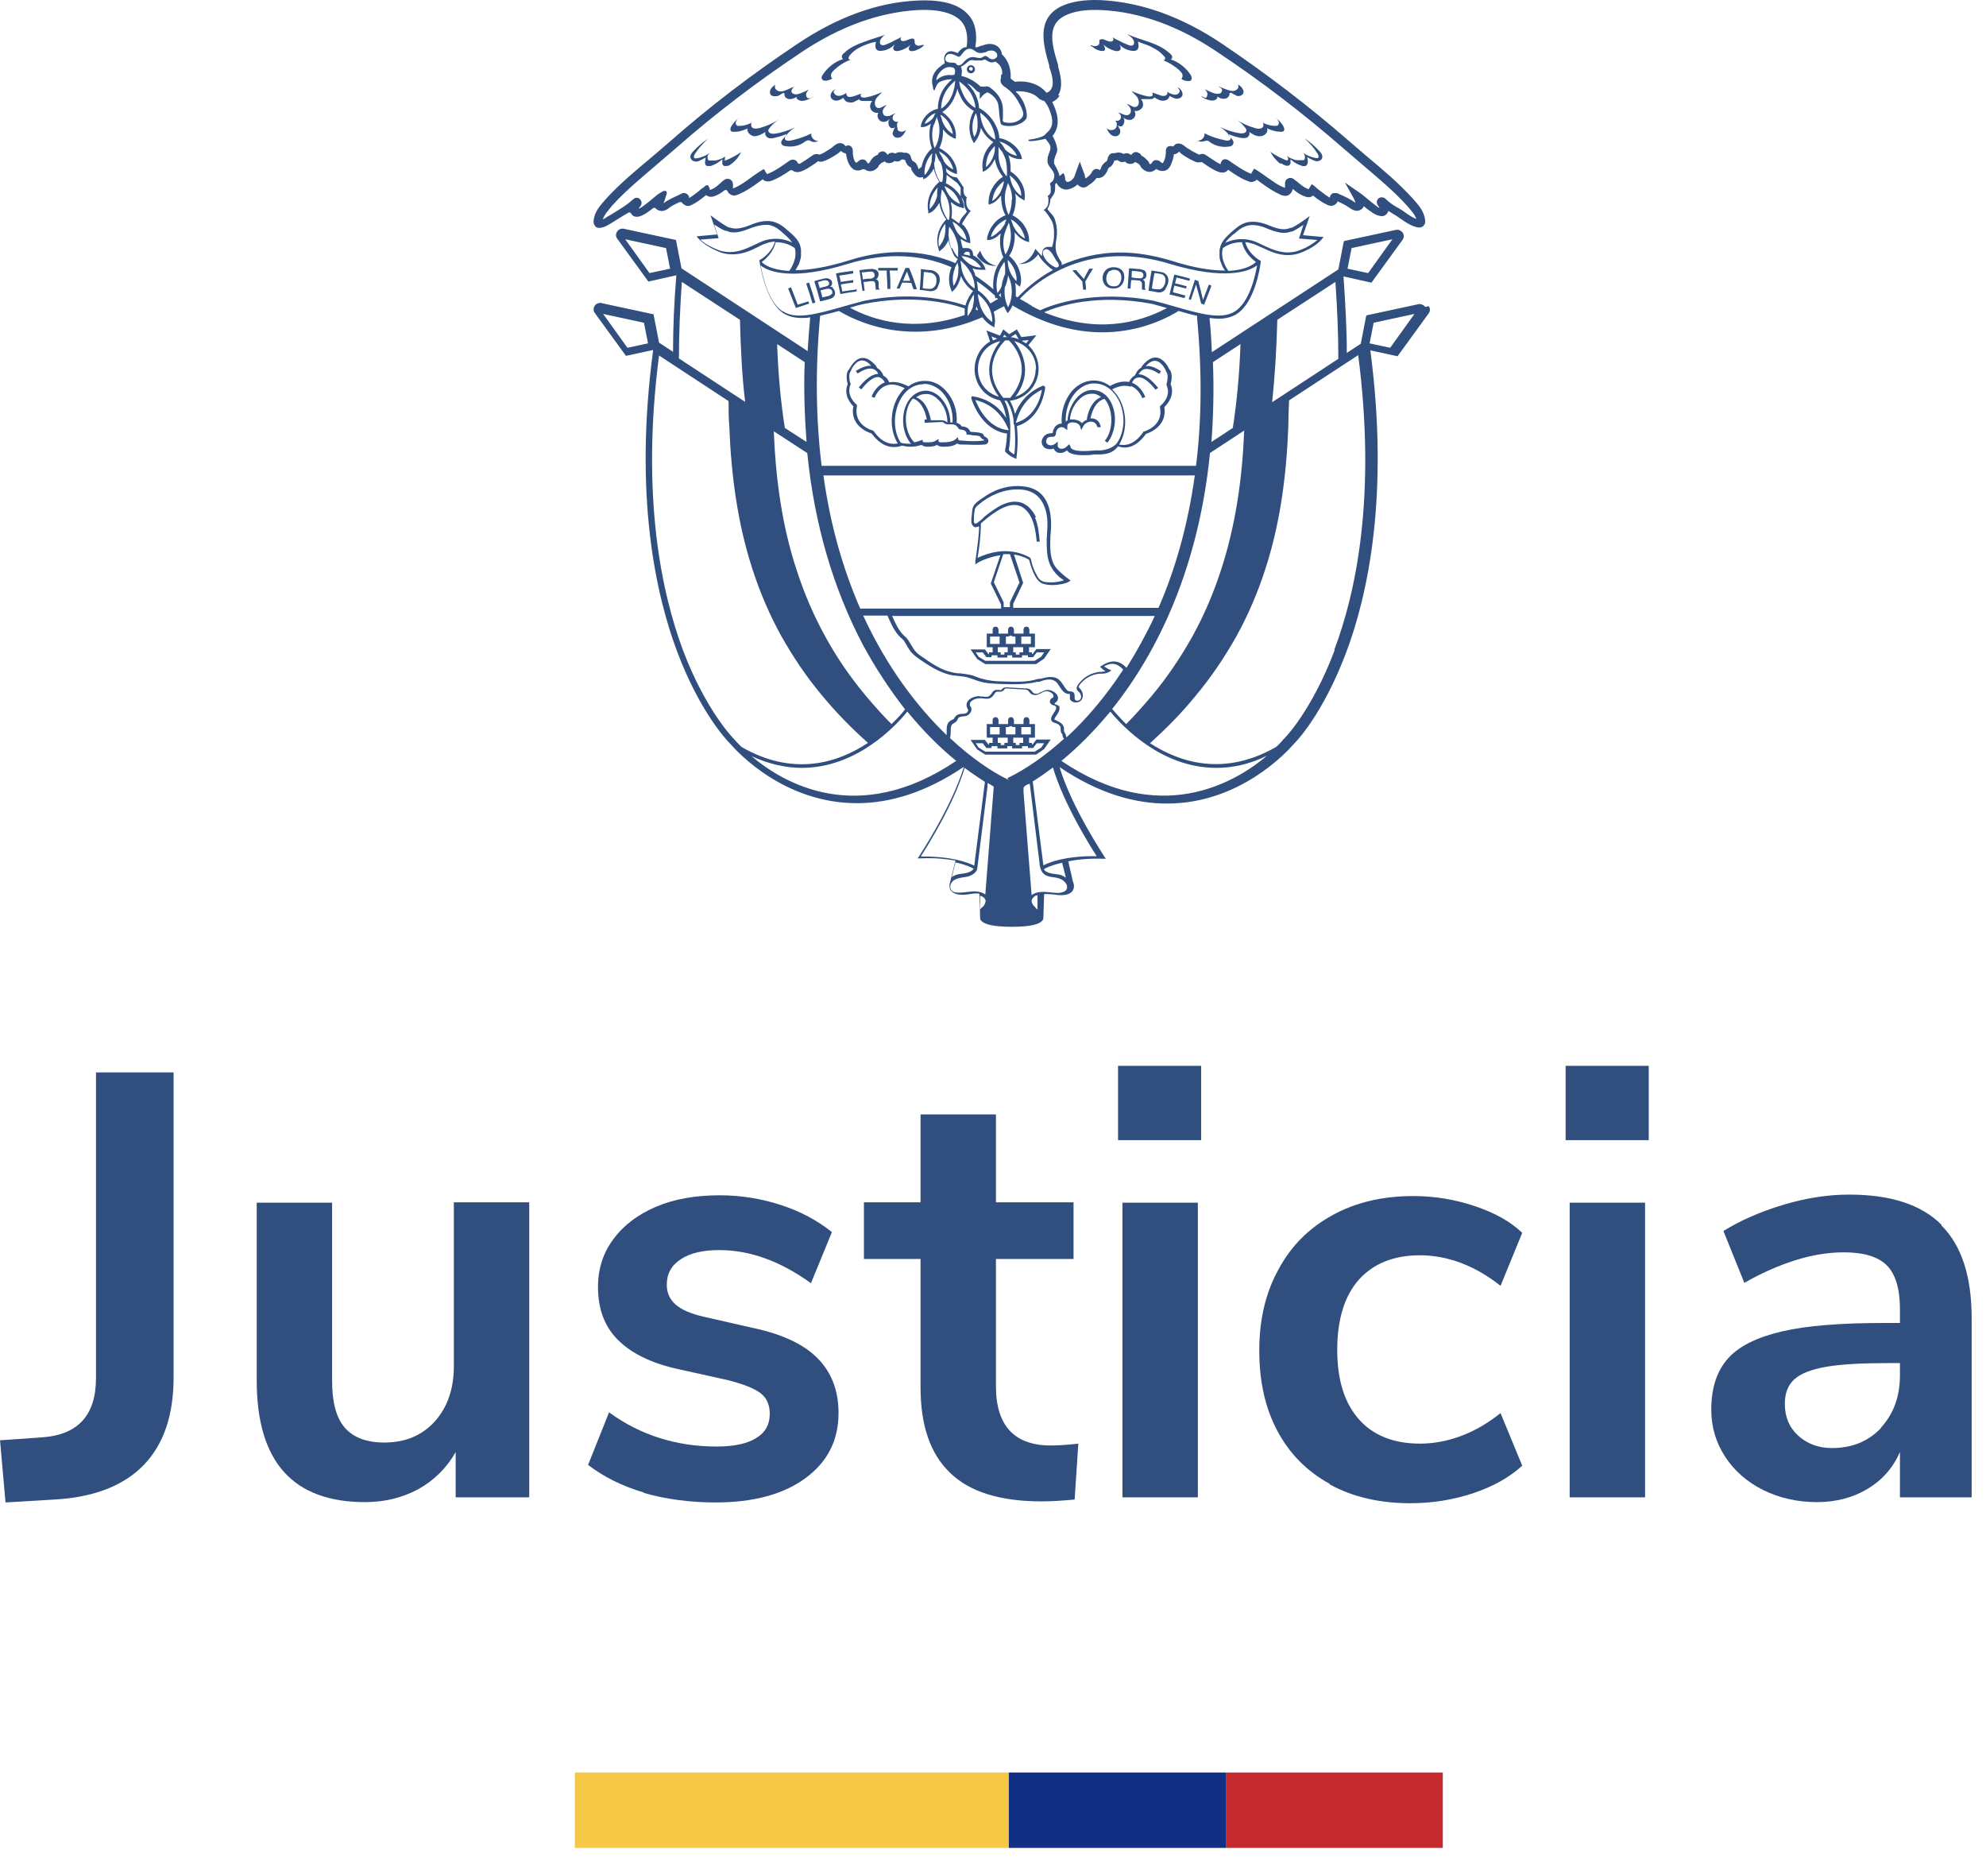 <svg width="54" height="51" viewBox="0 0 54 51" fill="none" xmlns="http://www.w3.org/2000/svg">
  <path d="M0 39.153L1.15 39.073C2.12 39.003 2.61 38.473 2.61 37.463V29.153H4.72V37.443C4.72 38.473 4.45 39.263 3.91 39.823C3.37 40.383 2.56 40.703 1.49 40.763L0.15 40.843L0 39.143V39.153Z" fill="#304F7F"/>
  <path d="M14.39 32.694V40.704H12.39V39.474C12.14 39.914 11.8 40.244 11.37 40.484C10.94 40.714 10.46 40.834 9.93 40.834C7.96 40.834 6.98 39.734 6.98 37.524V32.694H9.03V37.544C9.03 38.114 9.14 38.534 9.37 38.804C9.6 39.074 9.96 39.214 10.45 39.214C11.02 39.214 11.47 39.024 11.82 38.644C12.16 38.264 12.34 37.764 12.34 37.144V32.684H14.39V32.694Z" fill="#304F7F"/>
  <path d="M17.51 40.573C16.92 40.403 16.41 40.143 15.99 39.823L16.56 38.393C17.41 39.013 18.39 39.323 19.49 39.323C19.96 39.323 20.32 39.243 20.56 39.093C20.81 38.943 20.93 38.723 20.93 38.433C20.93 38.193 20.85 38.003 20.68 37.873C20.51 37.743 20.21 37.623 19.77 37.513L18.46 37.223C17.72 37.063 17.17 36.793 16.8 36.423C16.43 36.053 16.26 35.573 16.26 34.983C16.26 34.493 16.4 34.053 16.68 33.683C16.96 33.303 17.35 33.013 17.84 32.803C18.34 32.593 18.91 32.493 19.57 32.493C20.14 32.493 20.69 32.583 21.22 32.753C21.75 32.923 22.22 33.173 22.62 33.493L22.05 34.883C21.22 34.283 20.39 33.983 19.56 33.983C19.11 33.983 18.76 34.063 18.51 34.233C18.26 34.393 18.13 34.623 18.13 34.923C18.13 35.143 18.21 35.323 18.37 35.463C18.53 35.603 18.78 35.713 19.13 35.793L20.49 36.103C21.29 36.273 21.87 36.553 22.24 36.933C22.61 37.313 22.8 37.803 22.8 38.413C22.8 39.153 22.5 39.743 21.9 40.183C21.3 40.623 20.48 40.843 19.46 40.843C18.75 40.843 18.1 40.753 17.5 40.583L17.51 40.573Z" fill="#304F7F"/>
  <path d="M29.32 39.244L29.22 40.764C28.89 40.794 28.59 40.814 28.32 40.814C27.19 40.814 26.36 40.554 25.83 40.034C25.29 39.514 25.03 38.744 25.03 37.714V34.224H23.49V32.684H25.03V30.294H27.08V32.684H29.19V34.224H27.08V37.684C27.08 38.754 27.58 39.294 28.57 39.294C28.81 39.294 29.06 39.274 29.32 39.244Z" fill="#304F7F"/>
  <path d="M32.66 28.974V30.994H30.4V28.974H32.66ZM30.52 32.694H32.57V40.704H30.52V32.694Z" fill="#304F7F"/>
  <path d="M36.15 40.334C35.53 39.994 35.06 39.514 34.73 38.894C34.4 38.274 34.24 37.544 34.24 36.714C34.24 35.884 34.41 35.144 34.76 34.514C35.1 33.874 35.59 33.384 36.23 33.034C36.86 32.684 37.6 32.514 38.43 32.514C39 32.514 39.55 32.604 40.09 32.784C40.63 32.964 41.07 33.204 41.39 33.514L40.8 34.954C40.46 34.684 40.1 34.474 39.73 34.334C39.36 34.194 38.98 34.124 38.61 34.124C37.9 34.124 37.35 34.344 36.95 34.784C36.56 35.224 36.36 35.864 36.36 36.694C36.36 37.524 36.56 38.144 36.95 38.584C37.34 39.024 37.9 39.244 38.61 39.244C38.98 39.244 39.36 39.174 39.73 39.034C40.11 38.894 40.46 38.684 40.8 38.414L41.39 39.844C41.04 40.164 40.59 40.414 40.05 40.594C39.5 40.774 38.94 40.864 38.35 40.864C37.51 40.864 36.78 40.694 36.16 40.354L36.15 40.334Z" fill="#304F7F"/>
  <path d="M44.83 28.974V30.994H42.57V28.974H44.83ZM42.68 32.694H44.73V40.704H42.68V32.694Z" fill="#304F7F"/>
  <path d="M52.79 33.314C53.34 33.864 53.61 34.704 53.61 35.834V40.704H51.66V39.474C51.47 39.904 51.18 40.234 50.78 40.474C50.38 40.714 49.92 40.834 49.4 40.834C48.88 40.834 48.38 40.724 47.94 40.504C47.5 40.284 47.16 39.984 46.91 39.604C46.66 39.224 46.53 38.794 46.53 38.324C46.53 37.734 46.68 37.274 46.98 36.934C47.28 36.594 47.77 36.354 48.45 36.194C49.13 36.034 50.06 35.964 51.25 35.964H51.66V35.584C51.66 35.034 51.54 34.644 51.31 34.404C51.07 34.164 50.68 34.044 50.14 34.044C49.71 34.044 49.27 34.114 48.8 34.264C48.33 34.414 47.88 34.614 47.43 34.874L46.86 33.464C47.31 33.184 47.85 32.944 48.48 32.754C49.11 32.564 49.71 32.474 50.28 32.474C51.4 32.474 52.24 32.744 52.79 33.294V33.314ZM51.14 38.814C51.48 38.444 51.66 37.974 51.66 37.394V37.054H51.37C50.64 37.054 50.07 37.084 49.66 37.154C49.26 37.224 48.97 37.334 48.79 37.494C48.61 37.654 48.53 37.884 48.53 38.164C48.53 38.514 48.65 38.804 48.89 39.024C49.13 39.244 49.44 39.364 49.81 39.364C50.36 39.364 50.8 39.184 51.15 38.814H51.14Z" fill="#304F7F"/>
  <path d="M28.37 12.144C28.43 12.204 28.54 12.234 28.65 12.194C28.67 12.244 28.71 12.284 28.76 12.304C28.79 12.304 28.81 12.314 28.83 12.314C28.89 12.314 28.95 12.294 29.01 12.244C29.08 12.344 29.26 12.374 29.44 12.374C29.55 12.374 29.65 12.374 29.75 12.354C29.8 12.354 29.85 12.354 29.88 12.354C30.11 12.354 30.28 12.294 30.4 12.134C30.52 12.174 30.83 12.254 31.16 11.794C31.26 11.764 31.74 11.584 31.66 11.064C31.73 10.994 31.96 10.754 31.83 10.444C31.85 10.374 31.9 10.144 31.79 10.034C31.77 9.984 31.66 9.764 31.47 9.724C31.35 9.704 31.24 9.754 31.12 9.874C31.1 9.894 31.05 9.944 31.03 9.994C30.92 10.054 30.88 10.164 30.86 10.204C30.77 10.254 30.72 10.334 30.7 10.384C30.55 10.354 30.37 10.384 30.18 10.494C30.05 10.394 29.9 10.344 29.74 10.344C29.53 10.344 29.33 10.434 29.16 10.614C28.95 10.854 28.84 11.194 28.87 11.514C28.83 11.514 28.78 11.524 28.74 11.554C28.67 11.604 28.63 11.684 28.62 11.774C28.53 11.774 28.45 11.794 28.39 11.854C28.29 11.974 28.32 12.084 28.37 12.134M30.75 10.494C30.97 10.574 31.06 10.824 31.06 10.824L31.14 10.794C31.14 10.794 31.04 10.504 30.78 10.404C30.8 10.354 30.85 10.274 30.94 10.264C31.03 10.244 31.18 10.294 31.42 10.594L31.49 10.544C31.29 10.294 31.11 10.174 30.96 10.174C30.98 10.134 31.03 10.074 31.09 10.044C31.2 10.004 31.34 10.044 31.52 10.164L31.57 10.094C31.41 9.984 31.27 9.934 31.15 9.954C31.15 9.954 31.16 9.934 31.17 9.934C31.27 9.834 31.36 9.794 31.44 9.814C31.6 9.844 31.7 10.074 31.7 10.074V10.094C31.78 10.164 31.74 10.364 31.72 10.434V10.454V10.474C31.86 10.784 31.57 11.014 31.56 11.024L31.54 11.044V11.074C31.64 11.584 31.12 11.724 31.1 11.734H31.08V11.754C30.82 12.124 30.56 12.114 30.43 12.084C30.64 11.744 30.65 11.254 30.45 10.864C30.39 10.754 30.32 10.664 30.24 10.584C30.43 10.484 30.6 10.464 30.75 10.514M28.45 11.924C28.5 11.874 28.57 11.874 28.61 11.874C28.65 11.874 28.67 11.874 28.68 11.854C28.69 11.844 28.71 11.824 28.71 11.794C28.71 11.724 28.74 11.664 28.79 11.634C28.84 11.604 28.9 11.604 28.94 11.634L29.02 11.694V11.594C29.02 11.594 29.02 11.544 29.04 11.524C29.07 11.494 29.14 11.474 29.19 11.484C29.23 11.484 29.34 11.504 29.37 11.594L29.4 11.694L29.45 11.594C29.5 11.494 29.61 11.454 29.69 11.464C29.77 11.474 29.82 11.534 29.84 11.614H29.93C29.91 11.474 29.83 11.394 29.71 11.374C29.69 11.374 29.67 11.374 29.65 11.374C29.68 11.244 29.76 10.914 30.03 10.844C30.08 10.894 30.12 10.964 30.15 11.044C30.27 11.354 30.23 11.754 30.04 11.984L30.11 12.034C30.32 11.774 30.38 11.344 30.24 11.004C30.14 10.764 29.97 10.624 29.75 10.604C29.58 10.584 29.41 10.664 29.27 10.824C29.14 10.974 29.06 11.164 29.03 11.374C29.03 11.374 29.03 11.404 29.03 11.424C29.02 11.424 29.01 11.434 29 11.444C29 11.444 28.98 11.464 28.98 11.474C28.96 11.184 29.06 10.874 29.25 10.664C29.4 10.504 29.58 10.414 29.76 10.424C30.02 10.424 30.26 10.584 30.41 10.864C30.6 11.234 30.59 11.704 30.39 12.014C30.31 12.164 30.05 12.244 29.91 12.244C29.88 12.244 29.83 12.244 29.78 12.244C29.57 12.264 29.18 12.294 29.11 12.164V12.144L29.07 12.074C29.01 12.144 28.92 12.224 28.82 12.194C28.79 12.184 28.75 12.144 28.76 12.104V12.004L28.69 12.064C28.61 12.124 28.51 12.114 28.47 12.064C28.43 12.024 28.44 11.954 28.49 11.894M29.09 11.404C29.11 11.204 29.19 11.024 29.31 10.894C29.43 10.754 29.57 10.694 29.72 10.704C29.8 10.704 29.87 10.744 29.94 10.794C29.64 10.914 29.56 11.304 29.55 11.414C29.5 11.434 29.45 11.464 29.42 11.504C29.38 11.454 29.3 11.414 29.21 11.404C29.18 11.404 29.14 11.404 29.11 11.404" fill="#304F7F"/>
  <path d="M23.2 11.054C23.11 11.574 23.6 11.754 23.7 11.784C23.92 12.084 24.14 12.154 24.31 12.154C24.42 12.154 24.49 12.124 24.53 12.114C24.61 12.134 24.69 12.144 24.77 12.144C24.87 12.144 24.96 12.124 25.06 12.094C25.08 12.114 25.13 12.144 25.21 12.144C25.29 12.144 25.39 12.144 25.48 12.094C25.51 12.124 25.56 12.144 25.64 12.144C25.79 12.144 25.92 12.134 26.03 12.054C26.05 12.074 26.09 12.084 26.13 12.084C26.34 12.084 26.56 12.104 26.77 12.084C26.82 12.084 26.86 12.054 26.87 12.014C26.88 11.974 26.87 11.924 26.82 11.894C26.82 11.894 26.8 11.884 26.79 11.874C26.77 11.874 26.76 11.854 26.75 11.844C26.75 11.844 26.75 11.844 26.75 11.834C26.75 11.834 26.74 11.814 26.73 11.794H26.72C26.65 11.754 26.57 11.754 26.48 11.744C26.44 11.744 26.41 11.744 26.38 11.734C26.36 11.654 26.26 11.594 26.17 11.594H26.15C26.15 11.594 26.15 11.584 26.14 11.574C26.14 11.574 26.14 11.574 26.13 11.564C26.09 11.524 26.05 11.504 26.01 11.494C26.04 11.174 25.93 10.854 25.72 10.624C25.56 10.444 25.36 10.354 25.16 10.354H25.14C24.98 10.354 24.83 10.404 24.7 10.504C24.51 10.404 24.33 10.364 24.18 10.394C24.16 10.344 24.11 10.254 24.02 10.214C24.01 10.174 23.96 10.064 23.85 10.004C23.83 9.954 23.78 9.894 23.76 9.884C23.64 9.764 23.52 9.714 23.41 9.734C23.22 9.774 23.12 9.994 23.09 10.034C22.98 10.144 23.03 10.374 23.05 10.444C22.92 10.754 23.15 10.994 23.22 11.064M26.04 11.614C26.04 11.614 26.06 11.654 26.08 11.664C26.1 11.674 26.13 11.684 26.15 11.684C26.21 11.684 26.28 11.724 26.28 11.784V11.814H26.31C26.35 11.814 26.41 11.824 26.45 11.834C26.52 11.834 26.6 11.844 26.65 11.864C26.65 11.864 26.65 11.874 26.66 11.884C26.68 11.914 26.7 11.924 26.73 11.944C26.73 11.944 26.74 11.944 26.75 11.954C26.76 11.964 26.77 11.974 26.77 11.974C26.77 11.974 26.77 11.974 26.75 11.974C26.54 12.004 26.33 11.994 26.12 11.974C26.08 11.974 26.06 11.964 26.06 11.954L26.04 11.884L25.99 11.934C25.9 12.014 25.76 12.024 25.61 12.024C25.57 12.024 25.52 12.024 25.52 11.994V11.934L25.45 11.974C25.38 12.024 25.29 12.024 25.18 12.024C25.13 12.024 25.1 12.024 25.09 12.004V11.954L25.03 11.974C24.98 11.994 24.92 12.014 24.86 12.024C24.65 11.814 24.57 11.414 24.68 11.084C24.7 11.014 24.75 10.914 24.82 10.834C25.09 10.914 25.18 11.284 25.2 11.404H25.14V11.494L25.55 11.474C25.55 11.474 25.62 11.474 25.64 11.474C25.68 11.514 25.72 11.534 25.76 11.534C25.78 11.534 25.81 11.534 25.83 11.534C25.9 11.534 25.97 11.534 26.01 11.584M24.92 10.794C24.98 10.754 25.05 10.714 25.14 10.714C25.26 10.694 25.39 10.744 25.5 10.854C25.67 11.004 25.76 11.254 25.76 11.484C25.75 11.484 25.74 11.474 25.72 11.454C25.67 11.424 25.61 11.424 25.57 11.424H25.31C25.29 11.314 25.21 10.914 24.92 10.804M25.12 10.434C25.3 10.434 25.48 10.514 25.63 10.674C25.82 10.884 25.92 11.194 25.9 11.484H25.86C25.86 11.484 25.85 11.484 25.84 11.484C25.84 11.224 25.73 10.954 25.55 10.784C25.42 10.664 25.26 10.604 25.12 10.624C24.88 10.654 24.7 10.824 24.61 11.084C24.51 11.374 24.54 11.784 24.77 12.064C24.68 12.064 24.58 12.064 24.49 12.034C24.29 11.724 24.28 11.254 24.47 10.884C24.61 10.604 24.85 10.444 25.12 10.444M23.12 10.424C23.1 10.354 23.06 10.154 23.14 10.084V10.064C23.14 10.064 23.24 9.834 23.4 9.804C23.48 9.784 23.58 9.824 23.67 9.924C23.67 9.924 23.68 9.934 23.69 9.944C23.57 9.934 23.43 9.984 23.27 10.084L23.32 10.154C23.5 10.034 23.64 9.994 23.75 10.034C23.82 10.064 23.86 10.114 23.88 10.164C23.73 10.164 23.55 10.284 23.35 10.534L23.42 10.584C23.66 10.284 23.81 10.234 23.9 10.254C23.98 10.274 24.03 10.344 24.06 10.394C23.8 10.494 23.7 10.774 23.7 10.784L23.78 10.814C23.78 10.814 23.87 10.564 24.09 10.484C24.23 10.424 24.4 10.454 24.6 10.554C24.52 10.624 24.45 10.724 24.39 10.834C24.19 11.224 24.2 11.714 24.41 12.054C24.28 12.084 24.01 12.084 23.76 11.724L23.74 11.704C23.72 11.704 23.2 11.564 23.3 11.044V11.014L23.29 10.994C23.28 10.994 22.99 10.754 23.13 10.444V10.424V10.404L23.12 10.424Z" fill="#304F7F"/>
  <path d="M27.38 11.774C27.38 11.924 27.36 12.074 27.33 12.234V12.254V12.274C27.33 12.274 27.43 12.394 27.59 12.454L27.64 12.474V12.424C27.64 12.424 27.7 12.014 27.65 11.584C28.19 11.424 28.35 10.884 28.4 10.654C28.43 10.524 28.42 10.514 28.4 10.504L28.38 10.484H28.36C27.91 10.664 27.69 11.004 27.6 11.254C27.56 11.114 27.52 10.994 27.46 10.894C27.9 10.844 28.24 10.474 28.24 10.024C28.24 9.774 28.13 9.544 27.96 9.384L28.18 9.114L27.77 9.164L27.65 8.954L27.44 9.084L27.28 8.954L27.19 9.124L26.82 8.984L26.92 9.284C26.64 9.444 26.5 9.754 26.5 10.034C26.5 10.394 26.72 10.784 27.19 10.884C27.21 10.914 27.31 11.054 27.36 11.364C27.21 11.124 26.93 10.854 26.46 10.774H26.42L26.41 10.804C26.4 10.844 26.5 11.084 26.61 11.254C26.75 11.474 27 11.734 27.37 11.784M27.64 11.434C27.7 11.204 27.87 10.814 28.33 10.594C28.3 10.794 28.15 11.344 27.62 11.494L27.64 11.424V11.434ZM27.98 9.234L27.9 9.334C27.9 9.334 27.82 9.284 27.78 9.264L27.98 9.244V9.234ZM28.16 10.034C28.16 10.384 27.93 10.684 27.61 10.784C28.12 10.094 27.76 9.504 27.58 9.274C27.92 9.364 28.17 9.664 28.17 10.034M27.62 9.084L27.7 9.224C27.63 9.194 27.56 9.174 27.48 9.164L27.61 9.084H27.62ZM27.3 9.094L27.38 9.164C27.38 9.164 27.38 9.164 27.37 9.164C27.33 9.164 27.3 9.164 27.27 9.164L27.31 9.094H27.3ZM27.13 9.204C27.13 9.204 27.04 9.234 27 9.254L26.96 9.144L27.13 9.214V9.204ZM26.59 10.034C26.59 9.714 26.78 9.364 27.2 9.274C27.02 9.494 26.64 10.084 27.16 10.784C26.77 10.674 26.59 10.344 26.59 10.034ZM27.33 9.254C27.33 9.254 27.36 9.254 27.37 9.254C27.39 9.254 27.41 9.254 27.43 9.254C27.52 9.334 28.15 9.994 27.47 10.814C27.44 10.814 27.4 10.814 27.37 10.814C27.34 10.814 27.31 10.814 27.28 10.814C26.61 9.994 27.24 9.344 27.33 9.254ZM27.31 10.894C27.31 10.894 27.35 10.894 27.37 10.894C27.46 11.024 27.53 11.204 27.56 11.424V11.514L27.58 11.554C27.62 11.894 27.6 12.224 27.58 12.354C27.5 12.314 27.45 12.264 27.43 12.234C27.46 12.064 27.47 11.894 27.47 11.734V11.694V11.554C27.45 11.204 27.37 10.994 27.31 10.894ZM27.38 11.584L27.43 11.694C26.87 11.654 26.6 11.074 26.52 10.874C27.03 10.994 27.28 11.364 27.38 11.584Z" fill="#304F7F"/>
  <path d="M24.41 3.514C24.41 3.514 24.37 3.394 24.4 3.344C24.4 3.334 24.42 3.314 24.43 3.304C24.38 3.324 24.31 3.304 24.28 3.254C24.25 3.184 24.29 3.104 24.36 3.084C24.3 3.084 24.26 3.124 24.2 3.144C24.15 3.164 24.08 3.164 24.04 3.134C24 3.094 23.99 3.034 24.01 2.984C24.03 2.934 24.07 2.894 24.11 2.854C24.02 2.874 23.95 2.954 23.86 2.934C23.78 2.904 23.77 2.784 23.81 2.704C23.85 2.624 23.93 2.574 23.98 2.504C23.85 2.564 23.71 2.614 23.57 2.644C23.52 2.654 23.46 2.664 23.42 2.634C23.39 2.614 23.4 2.564 23.42 2.544L23.22 2.614C23.22 2.614 23.12 2.644 23.08 2.634C23.03 2.624 23 2.564 23.02 2.524C22.95 2.564 22.87 2.614 22.79 2.604C22.74 2.604 22.71 2.574 22.68 2.534C22.65 2.484 22.68 2.464 22.72 2.424C22.64 2.454 22.56 2.554 22.59 2.644C22.61 2.704 22.69 2.744 22.75 2.734C22.82 2.734 22.88 2.694 22.94 2.654C22.91 2.664 22.99 2.744 23 2.754C23.05 2.784 23.12 2.794 23.17 2.784C23.2 2.784 23.24 2.764 23.27 2.744C23.28 2.744 23.36 2.704 23.36 2.694C23.36 2.734 23.42 2.744 23.46 2.744C23.55 2.744 23.64 2.744 23.72 2.744C23.66 2.804 23.64 2.894 23.68 2.974C23.72 3.044 23.81 3.084 23.89 3.064C23.82 3.134 23.88 3.274 23.97 3.304C24.05 3.334 24.14 3.294 24.2 3.224C24.2 3.234 24.19 3.244 24.18 3.254C24.18 3.264 24.17 3.274 24.16 3.294C24.16 3.324 24.15 3.344 24.16 3.374C24.16 3.394 24.17 3.424 24.19 3.444C24.2 3.464 24.22 3.474 24.24 3.484C24.24 3.484 24.26 3.484 24.27 3.484C24.3 3.484 24.32 3.474 24.34 3.454C24.33 3.474 24.31 3.504 24.3 3.534C24.29 3.564 24.28 3.584 24.27 3.614C24.27 3.684 24.32 3.734 24.38 3.744C24.42 3.744 24.45 3.744 24.49 3.724C24.56 3.684 24.6 3.604 24.64 3.524C24.58 3.594 24.46 3.604 24.4 3.524" fill="#304F7F"/>
  <path d="M21.13 2.614C21.18 2.604 21.23 2.564 21.28 2.534C21.29 2.534 21.31 2.524 21.32 2.534C21.33 2.534 21.33 2.554 21.33 2.574C21.33 2.644 21.4 2.694 21.47 2.694C21.54 2.694 21.6 2.674 21.66 2.634C21.66 2.644 21.66 2.654 21.66 2.674C21.69 2.714 21.74 2.734 21.79 2.744C21.84 2.744 21.89 2.734 21.94 2.714C22 2.694 22.07 2.674 22.11 2.614C22.08 2.644 22.04 2.684 21.99 2.674C21.94 2.674 21.91 2.604 21.92 2.564C21.92 2.514 21.96 2.474 21.99 2.434C21.9 2.484 21.81 2.524 21.71 2.554C21.67 2.564 21.63 2.574 21.59 2.554C21.55 2.554 21.51 2.504 21.52 2.464C21.52 2.444 21.54 2.424 21.55 2.404C21.57 2.374 21.6 2.354 21.63 2.344C21.55 2.374 21.47 2.404 21.39 2.444C21.33 2.464 21.27 2.494 21.21 2.484C21.15 2.484 21.08 2.434 21.07 2.374C21.07 2.354 21.07 2.324 21.08 2.304C21.08 2.304 21.06 2.314 21.05 2.324C21.01 2.354 20.97 2.394 20.95 2.434C20.93 2.474 20.93 2.534 20.95 2.574C20.99 2.614 21.05 2.624 21.11 2.614" fill="#304F7F"/>
  <path d="M25.11 1.223H25.09C25.09 1.223 25.08 1.223 25.07 1.223C25.04 1.233 25.01 1.243 24.98 1.243C24.93 1.243 24.88 1.213 24.87 1.163C24.87 1.133 24.87 1.093 24.86 1.073C24.84 1.043 24.8 1.043 24.77 1.053C24.7 1.063 24.55 1.173 24.49 1.083C24.49 1.073 24.49 1.053 24.49 1.033C24.49 1.023 24.49 1.013 24.5 1.003C24.44 1.053 24.37 1.073 24.3 1.113C24.23 1.153 24.16 1.183 24.08 1.213C24.04 1.233 23.98 1.243 23.94 1.203C23.9 1.153 23.94 1.063 23.98 1.023C24.02 0.973 24.02 0.973 24.07 0.943C23.88 1.013 23.72 1.053 23.51 1.133C23.31 1.203 23.1 1.293 22.95 1.443C22.92 1.463 22.9 1.493 22.89 1.523C22.89 1.553 22.89 1.593 22.93 1.603C22.7 1.673 22.5 1.833 22.37 2.033C22.34 2.073 22.32 2.133 22.37 2.173C22.39 2.193 22.41 2.193 22.44 2.193C22.51 2.193 22.57 2.173 22.63 2.133C22.59 2.103 22.59 2.053 22.6 2.013C22.61 1.973 22.65 1.933 22.68 1.903C22.81 1.783 22.96 1.683 23.13 1.623C23.1 1.633 23.08 1.603 23.07 1.583C23.07 1.553 23.09 1.533 23.1 1.513C23.12 1.493 23.13 1.473 23.15 1.453C23.23 1.373 23.32 1.313 23.41 1.273C23.51 1.223 23.62 1.183 23.73 1.153C23.74 1.153 23.76 1.153 23.78 1.143C23.78 1.143 23.82 1.143 23.82 1.133C23.79 1.233 23.78 1.383 23.93 1.383C24.08 1.383 24.23 1.313 24.33 1.203C24.3 1.253 24.27 1.313 24.3 1.353C24.33 1.393 24.39 1.393 24.44 1.383C24.56 1.353 24.67 1.303 24.76 1.213C24.72 1.263 24.69 1.333 24.73 1.373C24.73 1.373 24.74 1.373 24.75 1.383C24.78 1.393 24.81 1.393 24.84 1.383C24.88 1.383 24.92 1.363 24.96 1.343C25.01 1.323 25.06 1.293 25.1 1.253C25.1 1.253 25.13 1.233 25.12 1.223" fill="#304F7F"/>
  <path d="M22.05 3.633C21.87 3.723 21.68 3.783 21.49 3.823C21.43 3.833 21.35 3.823 21.34 3.773C21.34 3.743 21.34 3.723 21.36 3.703C21.43 3.603 21.52 3.523 21.62 3.463C21.45 3.543 21.27 3.603 21.08 3.633C21 3.643 20.9 3.633 20.89 3.553C20.89 3.523 20.91 3.493 20.93 3.473C21 3.383 21.09 3.303 21.19 3.243C21.03 3.343 20.86 3.423 20.68 3.473C20.61 3.493 20.52 3.513 20.46 3.473C20.42 3.443 20.41 3.373 20.44 3.333C20.33 3.393 20.21 3.423 20.09 3.423C20.07 3.423 20.04 3.423 20.03 3.403C19.97 3.353 20.03 3.253 20.09 3.193C20.02 3.263 19.95 3.333 19.89 3.423C19.86 3.473 19.84 3.543 19.89 3.573C19.91 3.583 19.93 3.583 19.95 3.583C19.99 3.583 20.04 3.583 20.08 3.573C20.11 3.573 20.13 3.563 20.16 3.553C20.19 3.553 20.22 3.533 20.25 3.523C20.26 3.523 20.32 3.503 20.33 3.483C20.29 3.583 20.4 3.693 20.51 3.703C20.62 3.703 20.72 3.643 20.82 3.583C20.78 3.633 20.82 3.713 20.88 3.743C20.94 3.773 21.01 3.763 21.07 3.743C21.18 3.723 21.29 3.683 21.39 3.643C21.35 3.743 21.2 3.823 21.25 3.913C21.27 3.953 21.32 3.973 21.36 3.973C21.53 4.003 21.72 3.973 21.87 3.863C21.9 3.843 21.94 3.813 21.98 3.813C22.01 3.813 22.04 3.833 22.06 3.843C22.12 3.873 22.19 3.863 22.25 3.833C22.14 3.833 22.04 3.733 22.06 3.633" fill="#304F7F"/>
  <path d="M19.71 4.353C19.71 4.353 19.71 4.303 19.71 4.273C19.71 4.273 19.72 4.263 19.72 4.253C19.71 4.253 19.7 4.263 19.69 4.273C19.68 4.273 19.67 4.283 19.66 4.293C19.64 4.303 19.62 4.313 19.59 4.323C19.55 4.343 19.5 4.353 19.45 4.363C19.42 4.363 19.38 4.363 19.35 4.363C19.33 4.363 19.32 4.363 19.3 4.363C19.29 4.363 19.27 4.363 19.26 4.353C19.25 4.343 19.24 4.323 19.24 4.303C19.24 4.283 19.24 4.263 19.24 4.253V4.243C19.24 4.233 19.25 4.213 19.26 4.203C19.27 4.193 19.28 4.173 19.29 4.163C19.19 4.233 19.07 4.283 18.95 4.303C18.93 4.303 18.91 4.303 18.89 4.303C18.85 4.283 18.87 4.233 18.89 4.193C18.99 4.033 19.11 3.903 19.25 3.773C19.1 3.873 18.97 3.983 18.85 4.113C18.8 4.163 18.75 4.233 18.78 4.303C18.8 4.363 18.87 4.393 18.93 4.393C18.99 4.393 19.05 4.353 19.11 4.323C19.12 4.323 19.14 4.303 19.15 4.303C19.16 4.303 19.18 4.293 19.19 4.283C19.18 4.333 19.17 4.373 19.17 4.423C19.17 4.443 19.17 4.463 19.19 4.483C19.19 4.503 19.22 4.513 19.24 4.513C19.26 4.513 19.29 4.513 19.31 4.513C19.34 4.513 19.37 4.493 19.4 4.483C19.45 4.463 19.49 4.443 19.53 4.413C19.56 4.393 19.59 4.373 19.62 4.343C19.62 4.343 19.63 4.333 19.64 4.333V4.353C19.64 4.353 19.64 4.373 19.64 4.383C19.64 4.403 19.64 4.423 19.64 4.453C19.64 4.473 19.67 4.503 19.69 4.513C19.7 4.513 19.71 4.513 19.72 4.513C19.73 4.513 19.75 4.513 19.76 4.513C19.81 4.513 19.85 4.483 19.89 4.453C20 4.373 20.09 4.263 20.15 4.133C20.03 4.223 19.89 4.293 19.75 4.353C19.73 4.353 19.68 4.373 19.67 4.353" fill="#304F7F"/>
  <path d="M32.03 2.394C32.03 2.394 32.1 2.454 32.07 2.504C32.05 2.544 32.01 2.574 31.96 2.574C31.88 2.574 31.8 2.534 31.73 2.494C31.76 2.534 31.73 2.594 31.67 2.604C31.62 2.614 31.57 2.604 31.53 2.584L31.33 2.514C31.33 2.514 31.36 2.584 31.33 2.604C31.29 2.634 31.23 2.624 31.18 2.614C31.04 2.584 30.9 2.534 30.77 2.474C30.82 2.544 30.9 2.594 30.94 2.674C30.98 2.754 30.98 2.874 30.89 2.904C30.81 2.934 30.73 2.844 30.64 2.824C30.68 2.864 30.72 2.904 30.74 2.954C30.76 3.004 30.75 3.074 30.71 3.104C30.67 3.144 30.6 3.134 30.55 3.114C30.5 3.094 30.45 3.064 30.39 3.054C30.46 3.084 30.5 3.164 30.47 3.224C30.45 3.274 30.37 3.304 30.32 3.274C30.33 3.284 30.34 3.304 30.35 3.314C30.38 3.364 30.37 3.434 30.34 3.484C30.28 3.554 30.15 3.554 30.09 3.484C30.12 3.564 30.17 3.644 30.24 3.684C30.27 3.704 30.31 3.704 30.35 3.704C30.41 3.694 30.47 3.634 30.46 3.564C30.46 3.534 30.45 3.504 30.43 3.484C30.42 3.454 30.4 3.434 30.39 3.404C30.41 3.424 30.43 3.434 30.46 3.434C30.47 3.434 30.48 3.434 30.49 3.434C30.51 3.434 30.53 3.414 30.54 3.394C30.55 3.374 30.56 3.354 30.57 3.324C30.57 3.294 30.57 3.264 30.57 3.244C30.57 3.234 30.56 3.224 30.55 3.204C30.55 3.194 30.54 3.184 30.53 3.174C30.59 3.244 30.68 3.274 30.76 3.254C30.86 3.224 30.91 3.094 30.84 3.014C30.92 3.034 31.01 2.994 31.06 2.924C31.1 2.854 31.08 2.754 31.02 2.694C31.11 2.694 31.19 2.694 31.28 2.694C31.32 2.694 31.38 2.684 31.38 2.644C31.38 2.644 31.46 2.694 31.47 2.694C31.5 2.714 31.53 2.724 31.57 2.734C31.63 2.744 31.7 2.734 31.74 2.704C31.75 2.704 31.82 2.614 31.8 2.604C31.86 2.644 31.92 2.674 31.99 2.684C32.06 2.684 32.13 2.654 32.15 2.594C32.17 2.504 32.1 2.404 32.02 2.374" fill="#304F7F"/>
  <path d="M32.78 2.664C32.78 2.664 32.7 2.634 32.66 2.604C32.69 2.654 32.76 2.684 32.82 2.704C32.87 2.724 32.92 2.734 32.97 2.734C33.02 2.734 33.07 2.714 33.1 2.664C33.1 2.654 33.1 2.644 33.1 2.624C33.16 2.664 33.22 2.694 33.29 2.684C33.36 2.684 33.42 2.634 33.43 2.564C33.43 2.554 33.43 2.534 33.44 2.524C33.45 2.524 33.47 2.524 33.48 2.524C33.53 2.554 33.58 2.584 33.63 2.604C33.68 2.624 33.75 2.604 33.79 2.564C33.82 2.524 33.82 2.464 33.79 2.424C33.77 2.374 33.73 2.344 33.69 2.314C33.69 2.314 33.67 2.304 33.66 2.294C33.67 2.314 33.68 2.344 33.67 2.364C33.67 2.424 33.6 2.464 33.53 2.474C33.47 2.474 33.41 2.454 33.35 2.434C33.27 2.404 33.19 2.374 33.11 2.334C33.14 2.354 33.17 2.374 33.2 2.394C33.22 2.414 33.23 2.434 33.23 2.454C33.23 2.494 33.2 2.534 33.16 2.544C33.12 2.554 33.08 2.544 33.04 2.544C32.94 2.514 32.85 2.474 32.76 2.424C32.79 2.464 32.83 2.504 32.83 2.554C32.83 2.604 32.81 2.664 32.76 2.664" fill="#304F7F"/>
  <path d="M29.68 1.254C29.68 1.254 29.77 1.324 29.81 1.344C29.85 1.364 29.89 1.374 29.93 1.384C29.96 1.384 29.99 1.384 30.01 1.384C30.01 1.384 30.02 1.384 30.03 1.374C30.07 1.334 30.03 1.264 30 1.214C30.09 1.294 30.2 1.354 30.32 1.384C30.37 1.394 30.43 1.394 30.46 1.354C30.49 1.304 30.46 1.244 30.43 1.204C30.53 1.314 30.68 1.384 30.83 1.384C30.98 1.384 30.97 1.234 30.94 1.134L30.98 1.144L31.02 1.164C31.13 1.204 31.24 1.234 31.34 1.294C31.44 1.344 31.53 1.404 31.6 1.474C31.62 1.494 31.63 1.514 31.65 1.524C31.67 1.544 31.69 1.574 31.68 1.594C31.68 1.624 31.65 1.644 31.62 1.634C31.79 1.704 31.94 1.794 32.07 1.914C32.1 1.944 32.14 1.984 32.15 2.024C32.16 2.064 32.15 2.124 32.12 2.144C32.17 2.184 32.24 2.204 32.31 2.204C32.33 2.204 32.36 2.204 32.38 2.184C32.42 2.154 32.4 2.094 32.38 2.044C32.25 1.844 32.05 1.684 31.83 1.614C31.86 1.614 31.88 1.564 31.87 1.534C31.86 1.504 31.84 1.474 31.81 1.454C31.65 1.304 31.45 1.214 31.25 1.144C31.05 1.074 30.84 1.014 30.64 0.924C30.69 0.954 30.74 0.994 30.78 1.034C30.82 1.074 30.86 1.164 30.82 1.214C30.79 1.254 30.73 1.244 30.68 1.224C30.61 1.194 30.53 1.164 30.46 1.124C30.39 1.084 30.32 1.064 30.26 1.014C30.26 1.024 30.26 1.034 30.27 1.044C30.27 1.064 30.27 1.084 30.27 1.094C30.21 1.184 30.06 1.084 29.99 1.064C29.96 1.064 29.92 1.064 29.9 1.084C29.88 1.114 29.9 1.144 29.89 1.174C29.89 1.224 29.83 1.254 29.78 1.254C29.75 1.254 29.72 1.254 29.69 1.234C29.69 1.234 29.68 1.234 29.67 1.234C29.67 1.234 29.65 1.224 29.65 1.234C29.65 1.234 29.66 1.254 29.67 1.264" fill="#304F7F"/>
  <path d="M32.72 3.853C32.72 3.853 32.77 3.823 32.81 3.823C32.85 3.823 32.88 3.843 32.91 3.873C33.06 3.973 33.24 4.013 33.42 3.983C33.46 3.983 33.51 3.963 33.53 3.913C33.58 3.813 33.43 3.743 33.39 3.643C33.49 3.683 33.6 3.723 33.71 3.743C33.77 3.753 33.84 3.763 33.9 3.743C33.96 3.713 34 3.633 33.96 3.583C34.05 3.643 34.15 3.713 34.27 3.703C34.38 3.703 34.5 3.593 34.45 3.483C34.45 3.493 34.52 3.513 34.53 3.523C34.56 3.533 34.59 3.543 34.62 3.553C34.64 3.553 34.67 3.563 34.7 3.573C34.74 3.573 34.79 3.583 34.83 3.583C34.85 3.583 34.87 3.583 34.89 3.573C34.94 3.543 34.92 3.473 34.89 3.423C34.84 3.333 34.76 3.263 34.69 3.193C34.74 3.243 34.81 3.343 34.75 3.403C34.73 3.413 34.71 3.423 34.69 3.423C34.57 3.423 34.44 3.393 34.34 3.333C34.36 3.373 34.36 3.443 34.32 3.473C34.26 3.513 34.17 3.503 34.1 3.473C33.92 3.423 33.75 3.343 33.59 3.233C33.69 3.293 33.78 3.373 33.85 3.463C33.87 3.483 33.89 3.513 33.89 3.543C33.89 3.623 33.78 3.633 33.71 3.623C33.52 3.593 33.34 3.533 33.17 3.453C33.27 3.513 33.37 3.593 33.43 3.693C33.44 3.713 33.46 3.743 33.46 3.763C33.46 3.823 33.37 3.833 33.31 3.813C33.11 3.773 32.92 3.713 32.75 3.623C32.77 3.723 32.67 3.833 32.56 3.823C32.62 3.853 32.69 3.863 32.75 3.833" fill="#304F7F"/>
  <path d="M34.84 4.444C34.84 4.444 34.92 4.494 34.97 4.504C34.98 4.504 34.99 4.504 35.01 4.504C35.03 4.504 35.03 4.504 35.04 4.504C35.06 4.494 35.08 4.464 35.09 4.444C35.09 4.424 35.09 4.404 35.09 4.384C35.09 4.374 35.09 4.364 35.09 4.354V4.334C35.09 4.334 35.1 4.344 35.11 4.344C35.14 4.364 35.16 4.394 35.2 4.414C35.24 4.444 35.29 4.464 35.33 4.484C35.36 4.494 35.39 4.504 35.42 4.514C35.44 4.514 35.47 4.514 35.49 4.514C35.51 4.514 35.53 4.494 35.54 4.474C35.55 4.454 35.56 4.434 35.56 4.414C35.56 4.364 35.56 4.314 35.54 4.274C35.55 4.274 35.57 4.284 35.58 4.294C35.59 4.294 35.61 4.314 35.62 4.314C35.68 4.344 35.73 4.374 35.8 4.384C35.86 4.384 35.94 4.354 35.95 4.294C35.97 4.224 35.92 4.154 35.87 4.104C35.75 3.974 35.62 3.854 35.47 3.764C35.61 3.884 35.73 4.024 35.83 4.184C35.85 4.224 35.87 4.274 35.83 4.294C35.81 4.304 35.79 4.294 35.77 4.294C35.65 4.274 35.53 4.224 35.43 4.154C35.44 4.164 35.45 4.174 35.46 4.194C35.47 4.204 35.47 4.224 35.48 4.234C35.48 4.234 35.48 4.234 35.48 4.244C35.48 4.264 35.48 4.284 35.48 4.294C35.48 4.314 35.48 4.324 35.46 4.344C35.46 4.354 35.44 4.354 35.42 4.354C35.4 4.354 35.39 4.354 35.37 4.354C35.34 4.354 35.3 4.354 35.27 4.354C35.22 4.354 35.17 4.334 35.13 4.314C35.11 4.314 35.09 4.294 35.06 4.284C35.05 4.284 35.04 4.274 35.03 4.264C35.03 4.264 35.01 4.244 35 4.244L35.01 4.264C35.02 4.284 35.03 4.314 35.02 4.344C35.02 4.374 34.96 4.354 34.94 4.344C34.8 4.284 34.66 4.214 34.54 4.124C34.6 4.244 34.69 4.354 34.8 4.444" fill="#304F7F"/>
  <path d="M27.1 7.223C26.76 7.173 26.65 6.813 26.65 6.813L26.56 6.953C26.79 7.283 27.1 7.223 27.1 7.223Z" fill="#304F7F"/>
  <path d="M26.4 1.773C26.34 1.773 26.29 1.823 26.29 1.883C26.29 1.943 26.34 1.993 26.4 1.993C26.46 1.993 26.51 1.943 26.51 1.883C26.51 1.823 26.46 1.773 26.4 1.773ZM26.4 1.923C26.4 1.923 26.35 1.903 26.35 1.873C26.35 1.843 26.37 1.823 26.4 1.823C26.43 1.823 26.45 1.843 26.45 1.873C26.45 1.903 26.43 1.923 26.4 1.923Z" fill="#304F7F"/>
  <path d="M38.75 8.344C38.72 8.294 38.65 8.264 38.59 8.264L37.15 8.574L37 9.344L36.62 9.594C36.62 8.934 36.58 8.234 36.53 7.514L37.29 7.684L38.14 6.514C38.18 6.454 38.18 6.384 38.14 6.324C38.1 6.274 38.05 6.244 37.98 6.244L36.54 6.554L36.39 7.324L32.95 9.574C32.94 9.274 32.92 8.974 32.89 8.674C32.89 8.664 32.89 8.654 32.89 8.644C32.97 8.654 33.05 8.664 33.13 8.664C33.32 8.664 33.49 8.624 33.63 8.534C34.11 8.224 34.26 7.304 34.28 7.114V7.094L34.23 7.064C34.14 7.004 33.92 6.834 33.86 6.584C33.94 6.584 34.01 6.614 34.09 6.634C34.15 6.654 34.22 6.694 34.3 6.724C34.5 6.814 34.73 6.934 35.01 6.934C35.1 6.934 35.2 6.924 35.3 6.894C35.75 6.744 35.93 6.514 35.94 6.504L35.99 6.444L35.43 6.394L35.61 5.874L35.5 5.954C35.5 5.954 35.23 6.154 35.11 6.194H35.09C34.98 6.234 34.86 6.274 34.52 6.134C34.31 6.044 34.13 6.014 33.97 6.034C33.77 6.054 33.63 6.184 33.5 6.294C33.38 6.404 33.23 6.534 33.18 6.704V6.724C33.18 6.724 33.16 6.774 33.16 6.804V6.814C33.16 6.864 33.16 6.924 33.16 6.974C33.16 7.054 33.19 7.124 33.22 7.194C33.24 7.254 33.27 7.304 33.31 7.354C32.96 7.354 32.49 7.294 31.84 7.084C31.37 6.944 30.91 6.864 30.47 6.864C29.84 6.864 29.31 7.014 28.87 7.204C28.87 7.194 28.87 7.174 28.87 7.164C28.86 7.124 28.84 7.094 28.82 7.064C28.77 6.984 28.72 6.894 28.71 6.794C28.69 6.684 28.71 6.574 28.73 6.464C28.75 6.304 28.74 6.164 28.7 6.024C28.68 5.934 28.64 5.864 28.58 5.804C28.56 5.784 28.53 5.754 28.51 5.724C28.5 5.714 28.49 5.704 28.48 5.684C28.53 5.594 28.56 5.514 28.56 5.424C28.56 5.424 28.56 5.404 28.58 5.394C28.58 5.394 28.6 5.354 28.61 5.344C28.62 5.324 28.64 5.304 28.65 5.284C28.68 5.234 28.69 5.174 28.69 5.104V5.004C28.69 5.004 28.72 4.984 28.73 4.974C28.78 5.084 28.87 5.144 28.98 5.154C29.09 5.154 29.21 5.094 29.3 5.014C29.32 5.044 29.35 5.064 29.39 5.084C29.49 5.124 29.57 5.064 29.6 5.034C29.68 4.984 29.76 4.924 29.82 4.834C29.85 4.844 29.88 4.844 29.91 4.834C30.02 4.814 30.08 4.704 30.12 4.624V4.604C30.12 4.604 30.15 4.554 30.16 4.554C30.24 4.514 30.28 4.434 30.3 4.364C30.31 4.364 30.32 4.364 30.33 4.364C30.37 4.344 30.39 4.354 30.42 4.374C30.47 4.414 30.53 4.414 30.59 4.394C30.64 4.444 30.69 4.464 30.76 4.454C30.8 4.454 30.84 4.424 30.87 4.404C30.88 4.414 30.9 4.424 30.92 4.434C30.96 4.444 30.98 4.474 31.02 4.524V4.544C31.12 4.654 31.2 4.674 31.26 4.674C31.31 4.674 31.37 4.654 31.44 4.594C31.53 4.654 31.61 4.654 31.66 4.644C31.71 4.634 31.79 4.594 31.84 4.474C31.88 4.374 31.91 4.284 31.92 4.194C31.97 4.194 32.02 4.164 32.06 4.124C32.07 4.124 32.09 4.144 32.09 4.154C32.11 4.174 32.13 4.184 32.14 4.194C32.24 4.264 32.34 4.324 32.45 4.374C32.49 4.394 32.53 4.414 32.57 4.414C32.61 4.414 32.65 4.414 32.67 4.404C32.68 4.404 32.7 4.424 32.72 4.434C33.02 4.644 33.21 4.744 33.34 4.664C33.36 4.654 33.38 4.634 33.39 4.614C33.57 4.734 33.75 4.864 33.96 4.934C34 4.954 34.05 4.954 34.09 4.934C34.13 4.924 34.15 4.904 34.17 4.884C34.22 4.914 34.26 4.954 34.31 4.984C34.47 5.104 34.64 5.214 34.82 5.294C34.93 5.344 35.01 5.324 35.05 5.294C35.11 5.254 35.14 5.194 35.15 5.134C35.25 5.224 35.36 5.304 35.52 5.354C35.61 5.374 35.66 5.354 35.7 5.314C35.82 5.414 35.95 5.504 36.1 5.574C36.17 5.604 36.25 5.604 36.31 5.554C36.34 5.534 36.36 5.504 36.37 5.474C36.49 5.524 36.6 5.584 36.7 5.654C36.75 5.684 36.88 5.784 37.01 5.694C37.04 5.674 37.07 5.644 37.08 5.604C37.14 5.654 37.21 5.714 37.28 5.754C37.34 5.804 37.53 5.924 37.66 5.854C37.69 5.834 37.73 5.804 37.75 5.734C37.79 5.754 37.83 5.784 37.88 5.814C37.95 5.854 38.01 5.894 38.08 5.944C38.22 6.044 38.37 6.144 38.55 6.184H38.56C38.56 6.184 38.58 6.184 38.59 6.184C38.63 6.184 38.67 6.174 38.7 6.144C38.74 6.104 38.76 6.054 38.75 5.994C38.73 5.744 38.56 5.564 38.42 5.404C38.04 4.984 37.6 4.614 37.17 4.254C37.01 4.114 36.84 3.974 36.68 3.834C35.59 2.884 34.45 2.014 33.22 1.184C32.13 0.454 31.04 0.064 29.95 0.004C29.48 -0.016 29.11 0.044 28.83 0.184C28.16 0.534 28.38 1.254 28.53 1.784V1.824C28.64 2.114 28.65 2.314 28.58 2.424C28.55 2.474 28.51 2.504 28.45 2.524L28.44 2.504C28.16 2.184 27.73 2.204 27.6 2.224C27.55 2.194 27.5 2.154 27.48 2.134C27.49 1.934 27.45 1.754 27.35 1.604C27.32 1.554 27.28 1.514 27.24 1.474C27.24 1.404 27.2 1.334 27.15 1.284C27.09 1.224 27 1.194 26.91 1.194C26.82 1.194 26.75 1.224 26.69 1.244H26.67C26.67 1.244 26.57 1.294 26.54 1.284C26.54 1.284 26.52 1.284 26.52 1.274C26.58 0.934 26.52 0.614 26.34 0.414C26.02 0.034 25.41 -0.006 24.95 0.014C23.86 0.064 22.77 0.464 21.68 1.194C20.44 2.024 19.31 2.884 18.22 3.844C18.06 3.984 17.89 4.124 17.73 4.264C17.3 4.624 16.85 4.994 16.47 5.414C16.33 5.574 16.16 5.754 16.14 6.004C16.13 6.104 16.19 6.154 16.21 6.174C16.24 6.194 16.27 6.194 16.3 6.194C16.39 6.194 16.5 6.144 16.64 6.054C16.72 6.004 16.8 5.954 16.88 5.904C16.95 5.864 17.01 5.824 17.08 5.784C17.11 5.764 17.14 5.774 17.16 5.804C17.18 5.844 17.21 5.864 17.23 5.874C17.35 5.934 17.51 5.854 17.75 5.664C17.77 5.644 17.81 5.644 17.83 5.664C17.84 5.684 17.86 5.694 17.88 5.704C18.01 5.784 18.14 5.694 18.19 5.654C18.28 5.584 18.37 5.544 18.48 5.494C18.5 5.484 18.53 5.494 18.55 5.514C18.55 5.524 18.57 5.544 18.59 5.554C18.65 5.604 18.73 5.614 18.8 5.574C18.93 5.514 19.05 5.424 19.16 5.334C19.17 5.324 19.18 5.314 19.2 5.304C19.24 5.334 19.3 5.364 19.38 5.344H19.39C19.52 5.304 19.61 5.244 19.7 5.174C19.73 5.154 19.77 5.164 19.78 5.194C19.8 5.234 19.82 5.264 19.86 5.284C19.9 5.314 19.98 5.334 20.08 5.284C20.27 5.204 20.44 5.094 20.6 4.974C20.65 4.934 20.7 4.904 20.74 4.874C20.76 4.894 20.78 4.914 20.82 4.924C20.86 4.934 20.91 4.934 20.95 4.924C21.15 4.854 21.32 4.744 21.48 4.634C21.5 4.624 21.53 4.624 21.55 4.634C21.57 4.654 21.6 4.664 21.63 4.674C21.76 4.704 21.93 4.604 22.19 4.424C22.21 4.404 22.23 4.394 22.24 4.384C22.26 4.384 22.3 4.404 22.34 4.394H22.36C22.49 4.354 22.61 4.284 22.72 4.214L22.78 4.174C22.78 4.174 22.81 4.154 22.83 4.134C22.83 4.134 22.85 4.114 22.87 4.104C22.9 4.134 22.93 4.154 22.97 4.164C22.99 4.164 23.01 4.184 23.01 4.214C23.03 4.364 23.1 4.554 23.23 4.614C23.27 4.634 23.35 4.654 23.45 4.604C23.47 4.594 23.49 4.604 23.51 4.604C23.57 4.644 23.62 4.654 23.66 4.654C23.72 4.654 23.8 4.634 23.89 4.524V4.504C23.94 4.454 23.96 4.424 24 4.414C24.02 4.414 24.04 4.394 24.05 4.384C24.08 4.414 24.12 4.434 24.16 4.434C24.22 4.434 24.28 4.424 24.32 4.374C24.37 4.394 24.44 4.404 24.49 4.354C24.52 4.334 24.54 4.324 24.58 4.344C24.59 4.344 24.6 4.344 24.61 4.354C24.63 4.424 24.67 4.504 24.75 4.544C24.76 4.544 24.77 4.544 24.78 4.594V4.614C24.83 4.694 24.89 4.804 25 4.824C25.03 4.824 25.06 4.824 25.1 4.814V4.874L25.17 4.844C25.25 4.794 25.33 4.694 25.39 4.584C25.42 4.714 25.47 4.834 25.54 4.944C25.3 5.144 25.18 5.464 25.24 5.744V5.804L25.31 5.774C25.4 5.724 25.48 5.624 25.54 5.514C25.57 5.684 25.63 5.834 25.73 5.964C25.49 6.214 25.44 6.504 25.52 6.774L25.54 6.834L25.59 6.794C25.67 6.734 25.74 6.644 25.79 6.524C25.8 6.604 25.83 6.684 25.86 6.754C25.93 6.904 25.91 6.944 26.04 7.044C26.02 7.074 26 7.114 25.98 7.154C25.56 6.974 25.06 6.854 24.47 6.854C24.03 6.854 23.57 6.924 23.1 7.074C22.46 7.274 21.98 7.344 21.63 7.344C21.66 7.294 21.69 7.234 21.72 7.184C21.75 7.114 21.77 7.034 21.78 6.964C21.78 6.914 21.78 6.854 21.78 6.804C21.78 6.804 21.78 6.734 21.76 6.704V6.684C21.71 6.514 21.56 6.384 21.43 6.274C21.31 6.164 21.16 6.044 20.96 6.014C20.8 5.994 20.62 6.024 20.41 6.114C20.06 6.254 19.94 6.214 19.84 6.184H19.82C19.7 6.134 19.43 5.934 19.43 5.934L19.32 5.854L19.5 6.374L18.94 6.424L18.99 6.484C18.99 6.484 19.18 6.714 19.63 6.874C19.73 6.904 19.83 6.914 19.92 6.914C20.2 6.914 20.43 6.804 20.63 6.704C20.7 6.664 20.77 6.634 20.84 6.614C20.91 6.584 20.99 6.574 21.07 6.564C21.01 6.814 20.79 6.984 20.7 7.044L20.65 7.074V7.094C20.68 7.274 20.83 8.204 21.3 8.514C21.44 8.604 21.61 8.644 21.8 8.644C21.87 8.644 21.95 8.644 22.03 8.624C22 8.934 21.98 9.244 21.96 9.544L18.53 7.294L18.38 6.524L16.94 6.214C16.88 6.214 16.82 6.234 16.78 6.294C16.74 6.354 16.74 6.434 16.78 6.484L17.63 7.654L18.39 7.484C18.33 8.204 18.3 8.894 18.3 9.564L17.92 9.314L17.77 8.544L16.33 8.234C16.27 8.234 16.21 8.254 16.17 8.314C16.13 8.374 16.13 8.454 16.17 8.504L17.02 9.674L17.76 9.514C17.23 13.474 17.83 16.174 18.42 17.734C19.03 19.344 19.74 20.104 19.86 20.224C20.06 20.454 21.33 21.834 23.3 21.834C24.15 21.834 25.13 21.574 26.21 20.844C25.87 21.944 25.01 23.244 25 23.264L24.95 23.334H25.04C25.43 23.314 25.74 23.354 25.98 23.394L25.83 23.994C25.81 24.054 25.82 24.094 25.82 24.094C25.82 24.124 25.82 24.194 25.89 24.244C25.98 24.324 26.15 24.344 26.38 24.304C26.49 24.284 26.57 24.284 26.63 24.294L26.65 24.924C26.65 24.924 26.65 24.944 26.65 24.964C26.65 24.974 26.65 24.994 26.67 25.014C26.75 25.134 27.03 25.194 27.51 25.194C27.99 25.194 28.27 25.134 28.35 25.014C28.37 24.984 28.37 24.954 28.37 24.934L28.39 24.304C28.46 24.304 28.54 24.304 28.64 24.314C28.88 24.354 29.04 24.334 29.13 24.254C29.19 24.204 29.2 24.134 29.2 24.104C29.2 24.094 29.2 24.074 29.2 24.064C29.2 24.024 29.18 23.994 29.17 23.954L29.13 23.774C29.11 23.704 29.1 23.634 29.08 23.564C29.07 23.514 29.06 23.474 29.05 23.424C29.05 23.424 29.05 23.424 29.05 23.414C29.29 23.364 29.59 23.334 29.99 23.344H30.07L30.02 23.274C30.02 23.264 29.14 21.954 28.81 20.854C29.89 21.584 30.87 21.844 31.73 21.844C33.7 21.844 34.98 20.454 35.18 20.224C35.21 20.194 35.95 19.464 36.6 17.744C37.19 16.184 37.78 13.484 37.26 9.524L38 9.684L38.85 8.514C38.89 8.454 38.89 8.384 38.85 8.324M36.75 6.744L37.86 6.504L37.2 7.424L36.64 7.304L36.75 6.744ZM17.66 7.424L17 6.504L18.11 6.744L18.22 7.304L17.66 7.424ZM17.06 9.454L16.4 8.534L17.51 8.774L17.62 9.334L17.06 9.454ZM34.73 8.694L36.31 7.664C36.36 8.384 36.39 9.084 36.39 9.754L34.59 10.934C34.66 10.264 34.71 9.524 34.73 8.704M32.98 9.844L33.73 9.354C33.7 10.184 33.63 10.934 33.52 11.634L32.94 12.014C32.99 11.334 33.01 10.604 32.98 9.844ZM32.9 12.314L33.83 11.704C33.78 12.984 33.6 14.274 33.2 15.494C33 16.114 32.74 16.724 32.42 17.304C32.1 17.874 31.73 18.424 31.31 18.924C31.09 19.184 30.86 19.444 30.62 19.684C30.45 19.514 30.32 19.364 30.24 19.274C31.48 17.724 32.59 15.434 32.9 12.314ZM28.82 19.214C28.82 19.214 28.75 19.164 28.72 19.154H28.7L28.67 19.124C28.67 19.124 28.68 19.114 28.69 19.104C28.7 19.104 28.71 19.094 28.73 19.074C28.78 19.014 28.78 18.934 28.73 18.874C28.66 18.784 28.52 18.734 28.43 18.764C28.39 18.774 28.35 18.794 28.31 18.814C28.29 18.814 28.27 18.834 28.25 18.844C28.22 18.854 28.16 18.874 28.11 18.844C28.1 18.844 28.08 18.824 28.07 18.804C28.05 18.784 28.03 18.754 28.01 18.744C27.97 18.714 27.92 18.714 27.88 18.714L27.37 18.684C27.3 18.684 27.26 18.704 27.23 18.754C27.23 18.764 27.2 18.764 27.16 18.754C27.13 18.754 27.1 18.754 27.07 18.754C27.02 18.774 26.98 18.814 26.96 18.854C26.94 18.874 26.93 18.894 26.91 18.914C26.86 18.954 26.79 18.944 26.72 18.934C26.69 18.934 26.65 18.934 26.62 18.924C26.53 18.924 26.39 18.964 26.32 19.054C26.28 19.104 26.27 19.164 26.29 19.224C26.29 19.234 26.3 19.244 26.31 19.264C26.31 19.264 26.31 19.274 26.32 19.284C26.33 19.304 26.32 19.344 26.3 19.364C26.27 19.394 26.22 19.404 26.17 19.404C26.11 19.404 26.04 19.414 25.99 19.464C25.97 19.484 25.96 19.504 25.95 19.514C25.95 19.534 25.93 19.544 25.92 19.554C25.92 19.554 25.9 19.564 25.88 19.574C25.87 19.574 25.85 19.584 25.84 19.594C25.74 19.654 25.74 19.774 25.74 19.874C25.74 19.914 25.74 19.954 25.74 19.984C24.94 19.214 24.12 18.144 23.47 16.734H24.13C24.13 16.734 24.16 16.794 24.17 16.824C24.26 17.024 24.36 17.234 24.54 17.374C24.59 17.424 24.62 17.484 24.66 17.554C24.7 17.614 24.73 17.684 24.78 17.734C24.85 17.814 24.94 17.874 25.02 17.934C25.26 18.094 25.53 18.274 25.83 18.344C25.9 18.364 25.98 18.364 26.05 18.374C26.14 18.384 26.23 18.394 26.31 18.414C26.37 18.434 26.43 18.454 26.49 18.474C26.54 18.494 26.59 18.514 26.64 18.524C26.83 18.584 27.03 18.584 27.22 18.594C27.54 18.604 27.88 18.614 28.21 18.534H28.26C28.42 18.474 28.58 18.434 28.7 18.524C28.74 18.554 28.78 18.614 28.81 18.664C28.87 18.754 28.93 18.854 29.05 18.864C29.08 18.864 29.09 18.864 29.09 18.864C29.09 18.864 29.09 18.904 29.09 18.924C29.09 18.944 29.09 18.954 29.09 18.974C29.09 19.034 29.14 19.074 29.21 19.094C29.23 19.094 29.24 19.094 29.26 19.094C29.32 19.094 29.37 19.074 29.4 19.034C29.48 18.934 29.44 18.784 29.35 18.704C29.35 18.704 29.33 18.684 29.33 18.674C29.33 18.674 29.33 18.654 29.35 18.624C29.47 18.454 29.68 18.334 29.89 18.314C29.91 18.314 29.92 18.314 29.94 18.314C30.02 18.314 30.09 18.304 30.16 18.264L30.22 18.224L30.15 18.194C30.15 18.194 30.06 18.144 30.02 18.114C30.18 18.024 30.35 17.994 30.54 18.204C30.05 18.954 29.52 19.564 29 20.044C29 20.024 28.98 20.004 28.98 19.974C28.98 19.974 28.96 19.934 28.95 19.914C28.95 19.904 28.94 19.894 28.93 19.884C28.93 19.874 28.93 19.854 28.93 19.834C28.93 19.814 28.93 19.804 28.93 19.784C28.91 19.694 28.84 19.634 28.72 19.584C28.69 19.574 28.68 19.564 28.67 19.564C28.67 19.524 28.7 19.484 28.73 19.444C28.78 19.364 28.84 19.284 28.79 19.174M26.23 8.564C24.85 9.044 23.75 8.714 23.11 8.364C23.24 8.324 23.38 8.284 23.53 8.254C24.79 8.014 25.73 8.214 26.23 8.384C26.23 8.444 26.23 8.504 26.23 8.564ZM26.71 8.624C26.79 8.734 26.88 8.814 26.99 8.874L27.04 8.904V8.844C27.07 8.734 27.05 8.604 27.02 8.474C27.11 8.424 27.2 8.374 27.3 8.324C27.32 8.374 27.34 8.414 27.37 8.464L27.4 8.514L27.44 8.464C27.44 8.464 27.51 8.364 27.53 8.304C28.44 8.844 29.26 9.034 29.97 9.034C30.84 9.034 31.53 8.754 31.98 8.494C31.98 8.494 32.02 8.464 32.05 8.454C32.23 8.504 32.39 8.554 32.55 8.584C32.55 8.614 32.55 8.644 32.55 8.654C32.69 10.134 32.67 11.464 32.52 12.664H22.34C22.19 11.444 22.16 10.084 22.3 8.584C22.46 8.544 22.63 8.504 22.81 8.454C23.54 8.884 24.96 9.384 26.71 8.624ZM25.86 5.524C25.86 5.524 25.86 5.494 25.85 5.484C25.94 5.564 26.04 5.624 26.15 5.644L26.21 5.664V5.604C26.2 5.474 26.13 5.324 26.02 5.204C25.95 5.124 25.84 5.034 25.72 4.984C25.73 4.914 25.74 4.834 25.74 4.754L26.04 4.984L26.12 5.104V5.344C26.12 5.344 26.15 5.384 26.17 5.404C26.17 5.414 26.19 5.424 26.19 5.444C26.19 5.444 26.21 5.484 26.21 5.494C26.21 5.584 26.24 5.674 26.29 5.754C26.29 5.764 26.27 5.774 26.26 5.794C26.24 5.824 26.22 5.844 26.19 5.874C26.14 5.934 26.1 5.994 26.08 6.074C26 6.014 25.9 5.944 25.87 5.924C25.89 5.804 25.89 5.674 25.86 5.534M25.97 2.204C25.97 2.264 25.96 2.324 25.95 2.374C25.93 2.464 25.9 2.564 25.86 2.644C25.79 2.784 25.69 2.894 25.59 2.954C25.59 2.734 25.67 2.514 25.82 2.344C25.87 2.284 25.93 2.234 25.98 2.184M25.9 2.044C25.73 2.024 25.58 2.064 25.46 2.184C25.46 2.134 25.47 2.104 25.49 2.064C25.5 2.034 25.52 2.004 25.54 1.984C25.58 1.934 25.63 1.884 25.69 1.854C25.73 1.834 25.76 1.824 25.8 1.824C25.83 1.824 25.87 1.824 25.9 1.834C25.93 1.834 25.96 1.864 25.97 1.914C25.97 1.944 25.97 1.974 25.95 2.034C25.95 2.034 25.93 2.034 25.91 2.034M25.64 3.624C25.64 3.624 25.64 3.554 25.64 3.514C25.72 3.624 25.82 3.704 25.93 3.754L25.99 3.774V3.714C26 3.584 25.96 3.434 25.87 3.294C25.81 3.204 25.72 3.114 25.62 3.044C25.74 2.974 25.85 2.854 25.93 2.694C25.97 2.604 26.01 2.514 26.03 2.414C26.06 2.514 26.11 2.614 26.15 2.694C26.23 2.834 26.35 2.944 26.48 3.014C26.33 3.274 26.32 3.594 26.45 3.834L26.48 3.894L26.52 3.844C26.59 3.754 26.65 3.624 26.67 3.474C26.75 3.644 26.87 3.774 27.01 3.864C26.96 3.904 26.91 3.964 26.87 4.014C26.74 4.184 26.69 4.414 26.72 4.614V4.674L26.78 4.644C26.89 4.584 26.98 4.474 27.05 4.324C27.08 4.504 27.16 4.674 27.27 4.804C27.16 4.874 27.06 4.974 27 5.084C26.92 5.204 26.88 5.354 26.88 5.504V5.564L26.94 5.544C27.04 5.514 27.14 5.424 27.22 5.314C27.22 5.504 27.25 5.694 27.34 5.854C27.28 5.874 27.23 5.904 27.17 5.944C27 6.064 26.88 6.264 26.84 6.464V6.524H26.89C27 6.514 27.11 6.444 27.21 6.344C27.17 6.564 27.19 6.794 27.28 6.994C27.22 7.074 27.16 7.154 27.11 7.254C27.02 7.444 26.99 7.664 27.01 7.864C26.88 7.754 26.72 7.624 26.52 7.494C26.51 7.444 26.49 7.394 26.47 7.354C26.47 7.354 26.45 7.314 26.44 7.294C26.52 7.324 26.6 7.334 26.68 7.334C26.7 7.334 26.72 7.334 26.74 7.334H26.8L26.78 7.274C26.73 7.154 26.62 7.034 26.49 6.954C26.49 6.954 26.47 6.954 26.46 6.944C26.46 6.854 26.43 6.764 26.32 6.744C26.28 6.744 26.24 6.744 26.2 6.744H26.18C26.18 6.744 26.18 6.734 26.17 6.724C26.15 6.644 26.13 6.574 26.12 6.494C26.18 6.534 26.25 6.574 26.32 6.594L26.38 6.614V6.554C26.38 6.424 26.32 6.274 26.22 6.144C26.22 6.144 26.19 6.114 26.16 6.094C26.16 6.074 26.18 6.044 26.19 6.024C26.25 5.934 26.3 5.844 26.37 5.764C26.37 5.754 26.39 5.734 26.41 5.744C26.34 5.704 26.3 5.654 26.28 5.574C26.27 5.514 26.27 5.444 26.28 5.384C26.28 5.384 26.28 5.364 26.3 5.364C26.26 5.354 26.22 5.304 26.21 5.264C26.2 5.224 26.19 5.164 26.2 5.114V5.094L26.02 4.824C26.02 4.824 25.83 4.824 25.73 4.664C25.73 4.634 25.73 4.604 25.72 4.574C25.79 4.634 25.87 4.684 25.96 4.714L26.02 4.734V4.674C26.02 4.544 25.95 4.394 25.85 4.264C25.77 4.164 25.66 4.084 25.54 4.024C25.6 3.914 25.63 3.784 25.64 3.634M25.57 3.114C25.67 3.174 25.75 3.264 25.8 3.344C25.86 3.444 25.9 3.554 25.91 3.644C25.82 3.594 25.75 3.524 25.69 3.434C25.66 3.384 25.63 3.324 25.61 3.254C25.61 3.224 25.59 3.194 25.58 3.164C25.58 3.144 25.57 3.124 25.57 3.104M26.08 2.214C26.2 2.294 26.31 2.404 26.39 2.524C26.47 2.664 26.52 2.814 26.52 2.934C26.4 2.864 26.3 2.764 26.23 2.644C26.15 2.504 26.09 2.344 26.08 2.204M26.54 3.084C26.57 3.174 26.59 3.304 26.58 3.424C26.58 3.544 26.54 3.654 26.49 3.724C26.41 3.524 26.43 3.284 26.53 3.084M26.65 3.064C26.77 3.144 26.88 3.264 26.95 3.394C27.01 3.514 27.05 3.634 27.06 3.744V3.794C26.82 3.674 26.67 3.374 26.65 3.064ZM27.05 3.954C27.05 3.954 27.05 3.984 27.05 3.994C27.05 4.014 27.05 4.034 27.05 4.054C27.05 4.134 27.02 4.214 26.99 4.294C26.94 4.404 26.88 4.484 26.81 4.544C26.81 4.374 26.85 4.204 26.96 4.074C26.99 4.034 27.03 3.994 27.06 3.954M27.51 5.424C27.51 5.574 27.48 5.724 27.43 5.834H27.42C27.33 5.644 27.3 5.414 27.34 5.204C27.36 5.134 27.38 5.044 27.41 4.974C27.48 5.114 27.52 5.264 27.52 5.424M27.46 4.774C27.55 4.834 27.63 4.924 27.68 5.014C27.74 5.114 27.77 5.224 27.77 5.324C27.64 5.244 27.54 5.104 27.49 4.934C27.48 4.884 27.46 4.824 27.45 4.764M27.23 7.794C27.2 7.864 27.16 7.924 27.12 7.964C27.07 7.754 27.1 7.514 27.19 7.314C27.23 7.244 27.27 7.174 27.31 7.114C27.32 7.164 27.33 7.224 27.33 7.284C27.33 7.334 27.33 7.394 27.33 7.444C27.3 7.514 27.27 7.594 27.25 7.674C27.25 7.714 27.24 7.744 27.23 7.784M27.23 8.084C27.23 8.084 27.23 8.084 27.22 8.084C27.2 8.064 27.18 8.044 27.16 8.024C27.18 8.004 27.2 7.984 27.21 7.964C27.21 8.004 27.21 8.044 27.22 8.074M26.59 7.994C26.71 8.084 26.81 8.204 26.88 8.334C26.95 8.474 26.99 8.634 26.98 8.754C26.81 8.644 26.68 8.444 26.63 8.234C26.61 8.154 26.59 8.064 26.59 7.994ZM26.6 8.424C26.6 8.424 26.59 8.424 26.58 8.434C26.57 8.434 26.55 8.424 26.53 8.414C26.53 8.394 26.54 8.374 26.55 8.354C26.55 8.354 26.55 8.334 26.55 8.314C26.56 8.354 26.58 8.384 26.59 8.424M26.93 8.254C26.85 8.114 26.73 7.984 26.59 7.894C26.59 7.834 26.58 7.744 26.56 7.644C26.77 7.784 26.93 7.924 27.05 8.034C27.05 8.034 27.05 8.044 27.05 8.054L27.07 8.114L27.1 8.094C27.1 8.094 27.13 8.124 27.14 8.134C27.14 8.134 27.14 8.134 27.13 8.134C27.08 8.154 27.04 8.184 26.99 8.214C26.97 8.224 26.95 8.234 26.92 8.254M27.32 7.814C27.35 7.754 27.38 7.674 27.39 7.604C27.39 7.604 27.41 7.524 27.41 7.484C27.43 7.534 27.45 7.584 27.47 7.644C27.5 7.734 27.51 7.834 27.51 7.934C27.51 8.094 27.47 8.244 27.41 8.354C27.33 8.194 27.3 8.004 27.32 7.824M27.41 7.074C27.49 7.154 27.55 7.244 27.59 7.344C27.63 7.454 27.65 7.554 27.64 7.644C27.49 7.504 27.4 7.294 27.4 7.074M27.34 6.924C27.26 6.724 27.26 6.484 27.34 6.274C27.37 6.194 27.4 6.124 27.43 6.054C27.45 6.104 27.46 6.164 27.47 6.224C27.49 6.314 27.49 6.424 27.48 6.514C27.46 6.674 27.41 6.814 27.34 6.914M27.19 6.264C27.11 6.344 27.02 6.414 26.94 6.444C26.98 6.284 27.08 6.144 27.22 6.044C27.27 6.014 27.31 5.984 27.36 5.964C27.36 5.994 27.34 6.024 27.33 6.044V6.074C27.29 6.144 27.24 6.204 27.2 6.264M27.18 4.044C27.18 4.044 27.22 4.094 27.25 4.124C27.29 4.204 27.33 4.284 27.35 4.364C27.37 4.464 27.38 4.564 27.38 4.664V4.704C27.38 4.704 27.38 4.724 27.38 4.734C27.38 4.754 27.38 4.774 27.37 4.794C27.24 4.644 27.15 4.434 27.15 4.214C27.15 4.174 27.15 4.124 27.15 4.074C27.15 4.054 27.15 4.024 27.15 4.004C27.15 4.004 27.15 4.004 27.15 3.994C27.17 4.014 27.18 4.044 27.2 4.064M27.16 3.844C27.26 3.864 27.36 3.914 27.45 3.984C27.54 4.054 27.61 4.144 27.65 4.234C27.53 4.214 27.42 4.154 27.33 4.064C27.29 3.984 27.23 3.904 27.17 3.844M27.3 4.914C27.29 5.014 27.25 5.134 27.19 5.244C27.13 5.344 27.05 5.424 26.98 5.464C26.99 5.354 27.03 5.244 27.08 5.154C27.14 5.064 27.22 4.974 27.31 4.914M26.45 7.054C26.55 7.114 26.63 7.194 26.68 7.274C26.58 7.274 26.48 7.244 26.39 7.194C26.37 7.184 26.34 7.164 26.32 7.144C26.27 7.114 26.18 7.014 26.19 7.024C26.17 7.004 26.16 6.984 26.14 6.964C26.25 6.964 26.35 7.004 26.45 7.054ZM26.21 6.904C26.21 6.904 26.21 6.904 26.21 6.894C26.23 6.874 26.24 6.854 26.27 6.844C26.28 6.844 26.29 6.844 26.31 6.844C26.33 6.844 26.33 6.844 26.34 6.844C26.34 6.844 26.35 6.854 26.36 6.864C26.36 6.864 26.36 6.884 26.37 6.894C26.37 6.904 26.37 6.914 26.37 6.934C26.37 6.934 26.37 6.944 26.37 6.954C26.32 6.934 26.26 6.924 26.2 6.914M25.78 4.314C25.85 4.404 25.9 4.514 25.92 4.604C25.82 4.564 25.73 4.484 25.67 4.394C25.64 4.314 25.6 4.234 25.55 4.164C25.55 4.144 25.54 4.124 25.53 4.114C25.63 4.164 25.72 4.234 25.78 4.314ZM25.69 5.064C25.79 5.104 25.89 5.184 25.95 5.254C26.02 5.344 26.08 5.444 26.1 5.544C26.01 5.504 25.92 5.444 25.85 5.364C25.78 5.284 25.72 5.174 25.68 5.064M26.15 6.224C26.22 6.314 26.27 6.424 26.28 6.524C26.14 6.464 26.02 6.344 25.96 6.184C25.94 6.134 25.91 6.074 25.9 6.024C26 6.074 26.08 6.144 26.15 6.234M26.13 7.094C26.13 7.094 26.21 7.174 26.25 7.214C26.31 7.284 26.36 7.354 26.4 7.424C26.47 7.564 26.51 7.724 26.5 7.844C26.33 7.734 26.2 7.544 26.15 7.324C26.15 7.304 26.15 7.284 26.14 7.264C26.14 7.214 26.13 7.164 26.12 7.124C26.12 7.114 26.12 7.104 26.12 7.084C26.12 7.084 26.13 7.084 26.13 7.094ZM26.46 8.324C26.42 8.434 26.37 8.524 26.31 8.594C26.3 8.494 26.31 8.384 26.33 8.294C26.37 8.184 26.42 8.084 26.48 8.004C26.49 8.114 26.48 8.224 26.45 8.324M28.4 8.484C28.79 8.314 29.84 7.974 31.34 8.264C31.47 8.304 31.6 8.334 31.73 8.374C30.94 8.794 29.8 9.064 28.4 8.494M32.49 12.904C32.3 14.284 31.95 15.494 31.5 16.524H27.55V16.414L27.82 15.844L27.57 15.074C27.7 15.094 27.84 15.134 27.98 15.214C28.01 15.324 28.13 15.794 28.35 15.864C28.43 15.894 28.52 15.904 28.61 15.904C28.79 15.904 28.98 15.864 29.06 15.814L29.11 15.784L29.06 15.744C29.06 15.744 28.9 15.634 28.75 15.474C28.54 15.264 28.55 14.864 28.56 14.654C28.56 14.634 28.56 14.614 28.56 14.584C28.59 14.284 28.68 13.374 27.91 13.234C27.75 13.204 27.58 13.204 27.41 13.234C27.26 13.264 27.12 13.304 26.99 13.374C26.88 13.424 26.78 13.494 26.68 13.564C26.62 13.604 26.56 13.644 26.51 13.704C26.45 13.764 26.44 13.834 26.43 13.914C26.43 13.994 26.41 14.064 26.41 14.144C26.41 14.184 26.41 14.234 26.44 14.274C26.49 14.354 26.55 14.334 26.59 14.314C26.59 14.314 26.61 14.314 26.62 14.314C26.63 14.424 26.58 14.864 26.52 15.254V15.344L26.59 15.294C26.59 15.294 26.85 15.144 27.2 15.094L26.94 15.864L27.22 16.434V16.544H23.39C22.94 15.514 22.58 14.314 22.39 12.924H32.51L32.49 12.904ZM29.95 18.164C29.95 18.164 30.02 18.224 30.06 18.254C30.03 18.254 29.99 18.254 29.96 18.264C29.94 18.264 29.92 18.264 29.91 18.264C29.67 18.284 29.45 18.414 29.31 18.614C29.3 18.634 29.26 18.684 29.28 18.744C29.29 18.774 29.31 18.784 29.33 18.804C29.39 18.854 29.42 18.954 29.37 19.014C29.35 19.044 29.3 19.054 29.27 19.044C29.26 19.044 29.22 19.024 29.22 18.994C29.22 18.974 29.22 18.964 29.22 18.944C29.22 18.894 29.22 18.854 29.19 18.824C29.17 18.804 29.13 18.794 29.09 18.794C29.02 18.794 28.97 18.714 28.92 18.634C28.88 18.574 28.84 18.514 28.79 18.474C28.64 18.354 28.45 18.414 28.28 18.454H28.23C27.92 18.554 27.59 18.534 27.27 18.524C27.08 18.524 26.89 18.504 26.71 18.454C26.66 18.444 26.61 18.424 26.56 18.404C26.5 18.384 26.44 18.354 26.37 18.344C26.28 18.324 26.19 18.314 26.1 18.304C26.03 18.304 25.95 18.294 25.88 18.274C25.59 18.214 25.33 18.034 25.1 17.874C25.02 17.824 24.94 17.764 24.88 17.694C24.84 17.644 24.81 17.584 24.77 17.524C24.73 17.454 24.69 17.384 24.63 17.324C24.46 17.184 24.37 16.994 24.28 16.794C24.28 16.774 24.26 16.764 24.25 16.744H31.4C31.16 17.254 30.9 17.724 30.63 18.154C30.38 17.884 30.13 17.984 29.96 18.094L29.91 18.124L29.95 18.164ZM27.02 15.834L27.28 15.064C27.34 15.064 27.4 15.064 27.46 15.064L27.72 15.834L27.46 16.374V16.504H27.29V16.374L27.02 15.824V15.834ZM28.17 14.064C28.08 13.864 27.91 13.674 27.68 13.644C27.5 13.614 27.31 13.684 27.15 13.774C27.02 13.854 26.89 13.944 26.77 14.044C26.72 14.094 26.67 14.144 26.61 14.184C26.59 14.204 26.55 14.234 26.52 14.234C26.49 14.234 26.48 14.194 26.48 14.174C26.48 14.084 26.48 13.984 26.5 13.894C26.5 13.864 26.5 13.844 26.52 13.814C26.54 13.784 26.56 13.754 26.59 13.734C26.89 13.474 27.27 13.304 27.67 13.304C27.83 13.304 27.99 13.334 28.13 13.424C28.32 13.544 28.42 13.774 28.46 13.994C28.5 14.214 28.47 14.444 28.46 14.664C28.46 14.884 28.46 15.124 28.54 15.324C28.62 15.514 28.76 15.674 28.93 15.774C28.78 15.824 28.61 15.844 28.45 15.824C28.4 15.824 28.34 15.804 28.3 15.774C28.25 15.744 28.22 15.694 28.19 15.634C28.12 15.514 28.07 15.384 28.04 15.244C28.04 15.214 28.03 15.194 28.01 15.164C28 15.154 27.98 15.144 27.96 15.134C27.75 15.024 27.51 14.974 27.27 14.984C27.03 14.994 26.8 15.064 26.58 15.164C26.63 14.884 26.66 14.594 26.67 14.304C26.67 14.284 26.67 14.274 26.67 14.254C26.67 14.254 26.67 14.254 26.67 14.244C26.67 14.224 26.69 14.214 26.7 14.204C26.87 14.054 27.05 13.914 27.25 13.814C27.4 13.744 27.57 13.694 27.73 13.754C27.82 13.784 27.89 13.854 27.95 13.924C28.12 14.144 28.16 14.444 28.19 14.724H28.27C28.25 14.494 28.23 14.274 28.14 14.064M33.55 6.364C33.67 6.254 33.79 6.154 33.97 6.124C34.12 6.104 34.28 6.134 34.48 6.224C34.86 6.374 34.99 6.334 35.11 6.294H35.14C35.22 6.254 35.35 6.174 35.44 6.114L35.32 6.484L35.82 6.524C35.74 6.594 35.57 6.724 35.28 6.824C34.9 6.934 34.6 6.784 34.34 6.664C34.26 6.624 34.19 6.594 34.12 6.564C33.85 6.464 33.55 6.484 33.31 6.604C33.37 6.514 33.46 6.434 33.54 6.364M33.25 6.744C33.4 6.634 33.58 6.584 33.77 6.584C33.83 6.854 34.03 7.034 34.15 7.124C34.06 7.204 33.85 7.344 33.4 7.364C33.35 7.294 33.17 7.024 33.25 6.744ZM30.47 6.964C30.9 6.964 31.36 7.034 31.81 7.174C33.3 7.624 33.96 7.384 34.18 7.214C34.13 7.514 33.97 8.214 33.58 8.464C33.22 8.694 32.67 8.544 31.91 8.324C31.74 8.274 31.56 8.224 31.36 8.174C29.73 7.864 28.61 8.284 28.28 8.434C28.21 8.404 28.15 8.374 28.08 8.334C28.07 8.334 28.05 8.314 28.04 8.304C27.98 8.274 27.93 8.234 27.87 8.204C27.82 8.174 27.78 8.154 27.73 8.124C28.07 7.764 29 6.964 30.47 6.964ZM28.75 7.114C28.75 7.114 28.77 7.144 28.77 7.154C28.78 7.174 28.79 7.194 28.79 7.214C28.79 7.264 28.73 7.284 28.69 7.264C28.62 7.234 28.55 7.184 28.5 7.134C28.43 7.074 28.27 6.844 28.41 6.784C28.49 6.744 28.56 6.834 28.6 6.884C28.65 6.954 28.69 7.034 28.74 7.114M28.77 2.594C28.92 2.354 28.83 2.024 28.77 1.804V1.764C28.58 1.164 28.48 0.674 28.94 0.434C29.19 0.304 29.52 0.254 29.95 0.274C30.99 0.324 32.05 0.704 33.1 1.414C34.33 2.234 35.45 3.094 36.54 4.044C36.7 4.184 36.87 4.324 37.03 4.464C37.45 4.824 37.89 5.184 38.26 5.594C38.36 5.714 38.47 5.824 38.51 5.954C38.41 5.914 38.32 5.854 38.22 5.784C38.15 5.734 38.08 5.684 38 5.644C37.86 5.564 37.79 5.514 37.66 5.394C37.61 5.354 37.53 5.354 37.48 5.394C37.43 5.444 37.42 5.514 37.46 5.574C37.49 5.614 37.5 5.634 37.51 5.654C37.48 5.644 37.45 5.624 37.43 5.604C37.35 5.544 37.26 5.474 37.19 5.414C37.12 5.354 37.06 5.304 36.99 5.254L36.57 4.964L36.82 5.414C36.82 5.414 36.85 5.484 36.86 5.514C36.72 5.414 36.57 5.344 36.43 5.284L36.37 5.254C36.37 5.254 36.26 5.234 36.22 5.264C36.18 5.294 36.16 5.334 36.16 5.374C36.05 5.314 35.96 5.234 35.85 5.154C35.82 5.134 35.8 5.114 35.77 5.084L35.67 5.004L35.6 5.114C35.6 5.114 35.59 5.134 35.58 5.144C35.47 5.104 35.4 5.044 35.31 4.974C35.27 4.934 35.22 4.904 35.17 4.864C35.13 4.834 35.07 4.824 35.02 4.854C34.97 4.874 34.94 4.924 34.94 4.984C34.94 4.984 34.94 5.074 34.94 5.104C34.94 5.104 34.94 5.104 34.93 5.104C34.76 5.044 34.62 4.934 34.46 4.824C34.38 4.764 34.29 4.704 34.2 4.644L34.1 4.584L34.04 4.684C34.04 4.684 34.02 4.714 34.02 4.724C33.83 4.654 33.65 4.524 33.47 4.404L33.43 4.374C33.43 4.374 33.33 4.294 33.25 4.344C33.23 4.364 33.19 4.394 33.19 4.464C33.13 4.444 33.04 4.384 32.86 4.264C32.83 4.244 32.81 4.224 32.8 4.224C32.72 4.164 32.66 4.184 32.61 4.204C32.6 4.204 32.57 4.194 32.56 4.184C32.46 4.134 32.37 4.084 32.28 4.024C32.28 4.024 32.26 4.014 32.25 4.004C32.19 3.954 32.11 3.884 32.01 3.904C31.97 3.904 31.93 3.944 31.9 3.984C31.85 3.964 31.8 3.964 31.76 3.984C31.69 4.024 31.7 4.104 31.7 4.134C31.7 4.214 31.69 4.294 31.64 4.394C31.63 4.424 31.61 4.434 31.61 4.434C31.61 4.434 31.59 4.434 31.56 4.404C31.54 4.384 31.49 4.344 31.42 4.354C31.39 4.354 31.35 4.374 31.32 4.424C31.3 4.454 31.28 4.464 31.28 4.464C31.28 4.464 31.26 4.464 31.24 4.424V4.404C31.18 4.344 31.13 4.274 31.04 4.234C31.04 4.234 31.03 4.214 31.02 4.214V4.194C31.02 4.194 30.93 4.124 30.88 4.134C30.83 4.134 30.78 4.174 30.76 4.214C30.76 4.214 30.7 4.174 30.65 4.164C30.61 4.164 30.58 4.174 30.55 4.184C30.48 4.144 30.4 4.134 30.31 4.164C30.27 4.164 30.23 4.164 30.21 4.174C30.15 4.204 30.13 4.274 30.12 4.294C30.12 4.324 30.1 4.374 30.09 4.384C30 4.434 29.96 4.504 29.94 4.554C29.94 4.554 29.92 4.614 29.91 4.624C29.88 4.604 29.83 4.584 29.79 4.594C29.75 4.604 29.71 4.634 29.69 4.674C29.66 4.744 29.59 4.804 29.51 4.854C29.51 4.854 29.51 4.824 29.5 4.804C29.5 4.774 29.49 4.734 29.47 4.694L29.36 4.394L29.24 4.724C29.24 4.724 29.23 4.754 29.22 4.784C29.19 4.874 29.08 4.954 29.02 4.944C29.01 4.944 28.98 4.944 28.96 4.864C28.96 4.864 28.96 4.854 28.96 4.844C28.96 4.814 28.95 4.754 28.91 4.704L28.81 4.784C28.78 4.644 28.69 4.504 28.67 4.464C28.64 4.404 28.67 4.294 28.73 4.154C28.8 4.014 28.62 3.694 28.62 3.694C28.87 3.394 28.73 3.004 28.61 2.774C28.7 2.734 28.77 2.674 28.81 2.594M28.28 2.694C28.28 2.694 28.33 2.734 28.39 2.744C28.39 2.744 28.39 2.744 28.4 2.754C28.5 2.874 28.55 3.004 28.59 3.154C28.61 3.234 28.62 3.324 28.6 3.404C28.58 3.464 28.55 3.534 28.5 3.574C28.47 3.604 28.44 3.634 28.41 3.664C28.41 3.664 28.4 3.664 28.39 3.684C28.32 3.724 28.19 3.774 27.98 3.794C27.98 3.794 27.83 3.904 28.43 3.774C28.46 3.814 28.49 3.854 28.52 3.894C28.55 3.944 28.57 3.984 28.56 4.044C28.56 4.094 28.52 4.154 28.51 4.204C28.49 4.254 28.48 4.314 28.48 4.374C28.48 4.514 28.62 4.594 28.66 4.724C28.68 4.794 28.66 4.874 28.62 4.924C28.6 4.944 28.55 4.974 28.55 4.994C28.55 5.014 28.57 5.054 28.57 5.074C28.57 5.114 28.57 5.174 28.57 5.224C28.56 5.274 28.52 5.314 28.48 5.324C28.49 5.324 28.49 5.334 28.5 5.354C28.51 5.414 28.51 5.484 28.5 5.544C28.48 5.624 28.44 5.674 28.37 5.714C28.38 5.714 28.4 5.724 28.41 5.734C28.48 5.814 28.54 5.904 28.59 5.994C28.65 6.094 28.66 6.234 28.66 6.344C28.66 6.464 28.65 6.584 28.61 6.694C28.61 6.694 28.61 6.704 28.61 6.714C28.61 6.714 28.6 6.714 28.59 6.714C28.55 6.714 28.51 6.704 28.47 6.714C28.34 6.734 28.33 6.864 28.33 6.964L28.15 6.764C28.15 6.764 28.04 7.124 27.7 7.174C27.7 7.174 28 7.224 28.23 6.914C28.24 6.934 28.26 6.964 28.27 6.984C28.31 7.054 28.37 7.114 28.43 7.174C28.49 7.224 28.55 7.294 28.62 7.334C28.62 7.334 28.63 7.334 28.64 7.334C28.16 7.594 27.84 7.904 27.67 8.084C27.65 8.074 27.63 8.064 27.62 8.054C27.62 8.014 27.62 7.974 27.62 7.924C27.62 7.844 27.62 7.764 27.6 7.684C27.63 7.714 27.65 7.734 27.68 7.754L27.73 7.794L27.75 7.734C27.78 7.614 27.76 7.464 27.7 7.304C27.64 7.164 27.55 7.044 27.44 6.954C27.52 6.844 27.57 6.684 27.59 6.514C27.59 6.444 27.59 6.384 27.59 6.314C27.68 6.434 27.79 6.524 27.92 6.564L27.98 6.584V6.524C27.98 6.394 27.93 6.244 27.83 6.104C27.75 5.994 27.64 5.904 27.53 5.854C27.59 5.734 27.62 5.574 27.62 5.404C27.62 5.404 27.62 5.304 27.6 5.254C27.66 5.324 27.73 5.384 27.81 5.424L27.86 5.454V5.394C27.88 5.264 27.85 5.104 27.77 4.964C27.7 4.844 27.6 4.734 27.48 4.664C27.48 4.554 27.48 4.444 27.45 4.324C27.45 4.324 27.43 4.254 27.42 4.224C27.52 4.284 27.62 4.324 27.73 4.324H27.79L27.78 4.274C27.75 4.144 27.66 4.014 27.53 3.914C27.43 3.834 27.3 3.774 27.17 3.754C27.17 3.624 27.12 3.484 27.04 3.344C26.95 3.184 26.8 3.034 26.64 2.944H26.62C26.62 2.784 26.56 2.624 26.47 2.474C26.42 2.404 26.37 2.334 26.3 2.274C26.32 2.274 26.34 2.284 26.35 2.294C26.4 2.304 26.52 2.434 26.56 2.474C26.58 2.494 26.61 2.504 26.64 2.514V2.694C26.64 2.694 26.75 2.524 26.86 2.514C26.86 2.514 27.12 2.624 27.15 2.884C27.17 3.014 27.17 3.184 27.2 3.314C27.2 3.334 27.21 3.364 27.23 3.384C27.25 3.404 27.27 3.404 27.3 3.414C27.46 3.444 27.63 3.424 27.77 3.344C27.84 3.304 27.92 3.244 27.92 3.164C27.92 3.054 27.9 2.954 27.86 2.854C27.84 2.794 27.81 2.734 27.77 2.674C27.75 2.644 27.73 2.614 27.71 2.584C27.68 2.554 27.66 2.534 27.63 2.504C27.63 2.504 27.62 2.494 27.62 2.484C27.75 2.474 28.09 2.474 28.28 2.714M27.49 5.964C27.59 6.014 27.67 6.094 27.74 6.184C27.81 6.284 27.85 6.384 27.87 6.484C27.73 6.414 27.62 6.284 27.55 6.134C27.53 6.084 27.51 6.024 27.49 5.974M27.22 2.024V2.054C27.22 2.054 27.22 2.114 27.21 2.144C27.19 2.234 27.23 2.284 27.28 2.334C27.29 2.344 27.31 2.354 27.32 2.364C27.32 2.364 27.33 2.364 27.34 2.374C27.48 2.474 27.59 2.594 27.67 2.734C27.73 2.834 27.8 2.954 27.82 3.064C27.84 3.164 27.76 3.244 27.68 3.284C27.57 3.344 27.44 3.354 27.32 3.324C27.31 3.324 27.29 3.324 27.28 3.304C27.26 3.284 27.26 3.264 27.27 3.234C27.27 3.184 27.27 3.134 27.27 3.084V3.014C27.27 3.014 27.27 2.994 27.27 2.984C27.27 2.744 27.15 2.554 26.94 2.394C26.9 2.364 26.85 2.334 26.78 2.354C26.76 2.354 26.75 2.354 26.73 2.354C26.73 2.354 26.72 2.354 26.71 2.354C26.67 2.354 26.65 2.354 26.63 2.324C26.48 2.194 26.32 2.104 26.14 2.064C26.16 1.974 26.16 1.894 26.13 1.814C26.15 1.794 26.18 1.794 26.2 1.774C26.23 1.754 26.25 1.734 26.28 1.714C26.32 1.674 26.37 1.634 26.42 1.634C26.44 1.634 26.47 1.634 26.49 1.644C26.51 1.644 26.53 1.644 26.55 1.644C26.6 1.644 26.65 1.644 26.7 1.644C26.73 1.634 26.76 1.614 26.79 1.624C26.82 1.624 26.83 1.654 26.86 1.664C26.88 1.674 26.91 1.684 26.93 1.694C26.97 1.704 27 1.694 27.03 1.684C27.03 1.684 27.05 1.684 27.06 1.674C27.2 1.754 27.26 1.864 27.25 2.024M26.57 1.424C26.67 1.464 26.77 1.424 26.77 1.424H26.79C26.86 1.384 26.9 1.374 26.95 1.374C27 1.374 27.04 1.384 27.07 1.414C27.09 1.434 27.11 1.454 27.11 1.474C27.11 1.484 27.12 1.514 27.11 1.544C27.11 1.554 27.09 1.564 27.08 1.574C27.04 1.614 26.97 1.624 26.92 1.594C26.88 1.574 26.85 1.534 26.81 1.524C26.76 1.514 26.74 1.544 26.7 1.564C26.64 1.594 26.56 1.564 26.49 1.554C26.35 1.534 26.26 1.624 26.18 1.714C26.15 1.754 26.1 1.784 26.05 1.774C26.03 1.774 26.01 1.754 26 1.734C25.98 1.714 25.95 1.704 25.92 1.704C25.87 1.704 25.81 1.704 25.76 1.684C25.68 1.654 25.69 1.564 25.74 1.504C25.8 1.424 25.95 1.484 26.02 1.524C26.03 1.524 26.05 1.544 26.06 1.544C26.08 1.544 26.1 1.544 26.11 1.524L26.14 1.494C26.34 1.194 26.47 1.374 26.57 1.424ZM25.06 4.534C25.06 4.534 25 4.574 24.98 4.604C24.98 4.594 24.97 4.574 24.96 4.554C24.94 4.484 24.91 4.414 24.81 4.374C24.8 4.364 24.78 4.314 24.77 4.284C24.77 4.264 24.75 4.194 24.68 4.164C24.66 4.154 24.62 4.144 24.58 4.154C24.5 4.124 24.41 4.134 24.34 4.174C24.32 4.164 24.28 4.144 24.24 4.154C24.19 4.154 24.15 4.184 24.13 4.214C24.11 4.154 24.06 4.124 24.01 4.114C23.96 4.114 23.91 4.134 23.88 4.174V4.194C23.88 4.194 23.86 4.214 23.85 4.214C23.75 4.254 23.7 4.324 23.66 4.384V4.404L23.61 4.444C23.61 4.444 23.59 4.444 23.57 4.404C23.56 4.384 23.52 4.334 23.46 4.334C23.43 4.334 23.39 4.334 23.34 4.384C23.31 4.414 23.28 4.424 23.28 4.424C23.24 4.414 23.18 4.254 23.19 4.124C23.19 4.094 23.19 4.014 23.13 3.974C23.09 3.944 23.04 3.944 22.99 3.974C22.96 3.934 22.93 3.904 22.88 3.894C22.78 3.874 22.7 3.944 22.64 3.994C22.63 3.994 22.62 4.014 22.62 4.014L22.56 4.054C22.46 4.114 22.38 4.174 22.28 4.204C22.23 4.184 22.17 4.174 22.09 4.224C22.08 4.234 22.05 4.254 22.02 4.274C21.91 4.354 21.82 4.404 21.76 4.444C21.73 4.464 21.69 4.444 21.68 4.414C21.68 4.394 21.65 4.364 21.62 4.354C21.54 4.314 21.47 4.364 21.44 4.384L21.4 4.414C21.23 4.534 21.05 4.664 20.85 4.734C20.85 4.724 20.84 4.704 20.83 4.694L20.77 4.594L20.67 4.654C20.58 4.714 20.49 4.774 20.41 4.834C20.26 4.944 20.11 5.054 19.93 5.124C19.93 5.094 19.93 5.034 19.93 5.014C19.93 4.954 19.9 4.904 19.85 4.874C19.8 4.854 19.74 4.854 19.7 4.884C19.65 4.924 19.61 4.954 19.57 4.994C19.48 5.074 19.41 5.134 19.3 5.164C19.3 5.164 19.3 5.154 19.3 5.144C19.3 5.124 19.28 5.094 19.27 5.064C19.26 5.034 19.21 5.024 19.19 5.044C19.17 5.064 19.15 5.074 19.13 5.094C19.08 5.124 19.03 5.164 18.99 5.204C18.9 5.274 18.82 5.334 18.74 5.384C18.74 5.344 18.72 5.304 18.68 5.274C18.64 5.244 18.58 5.234 18.53 5.264L18.47 5.294C18.32 5.364 18.18 5.424 18.04 5.524C18.05 5.494 18.07 5.454 18.08 5.424C18.09 5.364 18.12 5.314 18.13 5.254C18.14 5.174 18.06 5.174 18 5.214L17.9 5.274C17.88 5.284 17.85 5.314 17.8 5.354C17.6 5.524 17.46 5.634 17.37 5.674C17.37 5.654 17.39 5.634 17.42 5.594C17.46 5.534 17.45 5.464 17.4 5.414C17.35 5.364 17.28 5.364 17.22 5.414C17.07 5.554 16.92 5.644 16.76 5.744C16.68 5.794 16.6 5.844 16.51 5.894C16.47 5.924 16.43 5.944 16.39 5.964C16.43 5.834 16.54 5.724 16.64 5.594C17.01 5.184 17.45 4.824 17.87 4.464C18.03 4.324 18.2 4.184 18.36 4.044C19.44 3.094 20.57 2.234 21.8 1.414C22.85 0.714 23.91 0.334 24.95 0.274C25.28 0.254 25.88 0.274 26.15 0.594C26.28 0.744 26.33 1.014 26.28 1.284C26.16 1.264 26.04 1.444 26.04 1.444C25.97 1.414 25.9 1.384 25.83 1.394C25.71 1.414 25.65 1.534 25.68 1.654C25.68 1.654 25.68 1.704 25.69 1.714C25.69 1.714 25.69 1.724 25.67 1.734C25.67 1.734 25.66 1.734 25.65 1.744C25.65 1.744 25.63 1.754 25.62 1.764C25.6 1.774 25.59 1.794 25.57 1.804C25.54 1.824 25.51 1.854 25.48 1.884C25.35 2.024 25.31 2.184 25.37 2.374C25.37 2.384 25.37 2.394 25.37 2.404C25.43 2.574 25.41 2.294 25.56 2.224C25.69 2.164 25.81 2.154 25.89 2.154C25.84 2.194 25.79 2.244 25.74 2.304C25.58 2.484 25.5 2.724 25.5 2.964C25.5 2.964 25.48 2.964 25.47 2.964C25.27 3.014 25.09 3.194 25.04 3.404V3.454H25.08C25.17 3.454 25.25 3.404 25.31 3.364C25.25 3.584 25.26 3.824 25.34 4.034C25.19 4.164 25.1 4.334 25.06 4.524M25.32 4.424C25.32 4.424 25.31 4.474 25.3 4.504C25.26 4.604 25.21 4.684 25.16 4.744C25.16 4.744 25.15 4.744 25.14 4.754C25.12 4.544 25.2 4.324 25.35 4.164C25.34 4.244 25.33 4.324 25.33 4.394C25.33 4.394 25.33 4.414 25.33 4.424M25.31 3.264C25.26 3.314 25.2 3.354 25.14 3.364C25.19 3.234 25.31 3.114 25.44 3.074C25.42 3.104 25.4 3.134 25.39 3.174C25.37 3.204 25.35 3.234 25.32 3.264M25.4 3.384C25.42 3.334 25.44 3.264 25.46 3.214C25.46 3.204 25.48 3.184 25.48 3.174V3.194C25.48 3.234 25.5 3.264 25.51 3.294C25.54 3.404 25.55 3.514 25.54 3.624C25.53 3.764 25.49 3.884 25.44 3.984L25.41 4.024C25.34 3.824 25.32 3.594 25.39 3.384M25.41 4.424C25.43 4.334 25.44 4.244 25.43 4.164C25.43 4.164 25.45 4.184 25.46 4.194C25.47 4.234 25.49 4.264 25.5 4.294C25.52 4.344 25.55 4.384 25.58 4.424C25.59 4.464 25.61 4.504 25.62 4.554C25.65 4.694 25.65 4.824 25.62 4.944H25.56C25.46 4.784 25.4 4.604 25.4 4.414M25.5 5.094C25.48 5.164 25.48 5.244 25.48 5.314C25.48 5.354 25.46 5.394 25.45 5.424C25.41 5.534 25.34 5.624 25.28 5.684C25.26 5.474 25.35 5.244 25.51 5.084M25.68 6.434C25.65 6.544 25.59 6.644 25.53 6.704C25.49 6.494 25.56 6.254 25.7 6.084C25.72 6.204 25.7 6.334 25.68 6.434ZM25.77 5.974L25.75 5.944C25.64 5.774 25.57 5.574 25.58 5.374C25.58 5.364 25.58 5.354 25.58 5.344C25.59 5.284 25.6 5.214 25.61 5.144C25.7 5.264 25.77 5.404 25.8 5.544C25.83 5.704 25.83 5.854 25.8 5.984M25.87 6.754C25.8 6.584 25.77 6.374 25.81 6.164C25.91 6.274 25.98 6.424 26.02 6.564C26.05 6.664 26.06 6.774 26.05 6.874V6.894V6.954C26.05 6.964 26.05 6.984 26.05 6.994C25.99 6.934 25.94 6.854 25.89 6.744M25.96 7.284C25.96 7.284 26.01 7.184 26.04 7.134C26.04 7.174 26.05 7.214 26.06 7.254C26.06 7.324 26.06 7.404 26.05 7.474C26.03 7.594 25.98 7.694 25.93 7.774C25.89 7.624 25.9 7.444 25.97 7.284M20.74 6.554C20.67 6.584 20.6 6.614 20.52 6.654C20.26 6.774 19.96 6.924 19.58 6.814C19.3 6.714 19.13 6.594 19.04 6.514L19.54 6.474L19.42 6.104C19.51 6.164 19.64 6.244 19.72 6.274H19.75C19.87 6.324 20.01 6.364 20.38 6.214C20.58 6.134 20.75 6.104 20.89 6.114C21.06 6.134 21.19 6.244 21.31 6.354C21.39 6.424 21.48 6.504 21.54 6.594C21.3 6.474 21 6.454 20.74 6.554ZM21.09 6.584C21.28 6.584 21.46 6.634 21.61 6.744C21.69 7.024 21.51 7.294 21.46 7.364C21.01 7.344 20.79 7.204 20.71 7.124C20.82 7.044 21.03 6.854 21.09 6.584ZM21.28 8.464C20.89 8.214 20.74 7.514 20.68 7.214C20.9 7.394 21.56 7.634 23.05 7.174C23.51 7.034 23.96 6.964 24.39 6.964C24.97 6.964 25.46 7.084 25.87 7.264C25.79 7.464 25.78 7.684 25.86 7.874L25.88 7.934L25.93 7.894C26.02 7.814 26.09 7.664 26.13 7.504C26.2 7.674 26.32 7.814 26.46 7.914C26.38 7.994 26.31 8.124 26.26 8.264C26.26 8.274 26.26 8.294 26.25 8.304C25.73 8.134 24.78 7.924 23.51 8.174C23.33 8.224 23.16 8.264 23 8.314C22.99 8.314 22.97 8.314 22.96 8.324C22.19 8.544 21.64 8.694 21.29 8.464M21.88 9.844C21.85 10.584 21.88 11.314 21.93 12.014L21.34 11.634C21.23 10.934 21.16 10.184 21.13 9.354L21.88 9.844ZM21.95 12.314C22.14 14.234 22.65 15.984 23.46 17.524C23.8 18.154 24.19 18.744 24.61 19.284C24.53 19.384 24.41 19.524 24.24 19.684C24 19.444 23.77 19.184 23.55 18.924C23.13 18.424 22.75 17.874 22.44 17.304C22.12 16.724 21.86 16.114 21.66 15.494C21.26 14.284 21.09 13.004 21.04 11.724L21.96 12.324L21.95 12.314ZM18.54 7.664L20.12 8.694C20.14 9.514 20.18 10.254 20.26 10.924L18.46 9.744C18.46 9.084 18.49 8.374 18.54 7.654M19.97 20.104C19.97 20.104 19.2 19.344 18.57 17.674C18 16.144 17.42 13.524 17.92 9.664L19.81 10.904C19.81 11.134 19.81 11.364 19.83 11.584C19.88 12.904 20.05 14.214 20.46 15.474C20.66 16.094 20.92 16.704 21.24 17.284C21.56 17.854 21.93 18.404 22.35 18.904C22.73 19.364 23.15 19.794 23.6 20.194C22.79 20.734 21.58 21.124 20.16 20.304C20.07 20.214 20 20.144 19.97 20.104ZM20.41 20.544C20.9 20.774 21.37 20.874 21.8 20.874C23.28 20.874 24.34 19.754 24.67 19.344C25.09 19.854 25.53 20.304 26 20.684C23.32 22.494 21.28 21.284 20.41 20.534M25.04 23.274C25.23 22.984 25.94 21.844 26.23 20.874C26.41 21.014 26.6 21.134 26.78 21.254L26.49 23.534C26.34 23.454 25.88 23.274 25.05 23.284M25.98 23.444C26.26 23.504 26.42 23.584 26.47 23.614C26.47 23.614 26.47 23.634 26.45 23.644C26.42 23.674 26.35 23.734 26.13 23.754C26.02 23.764 25.93 23.804 25.88 23.844L25.98 23.444ZM26.71 24.654C26.71 24.654 26.67 24.694 26.65 24.724V24.344C26.65 24.344 26.71 24.374 26.73 24.384C26.79 24.424 26.8 24.484 26.8 24.484C26.8 24.484 26.8 24.584 26.71 24.664M26.81 24.334C26.71 24.244 26.56 24.224 26.43 24.234C26.29 24.244 26.16 24.274 26.02 24.264C25.97 24.264 25.91 24.244 25.88 24.214C25.82 24.154 25.83 24.044 25.88 23.984C25.93 23.914 26.02 23.884 26.11 23.864C26.19 23.844 26.28 23.844 26.36 23.814C26.44 23.784 26.52 23.734 26.56 23.654C26.57 23.624 26.58 23.584 26.58 23.544L26.7 22.584C26.72 22.424 26.74 22.264 26.76 22.104L26.82 21.624C26.83 21.544 26.84 21.464 26.85 21.384C26.85 21.364 26.85 21.344 26.85 21.324C26.85 21.324 26.85 21.304 26.85 21.294C26.85 21.284 26.85 21.294 26.87 21.294C26.91 21.314 26.94 21.334 26.97 21.354C26.99 21.364 27.01 21.374 27.02 21.384C26.94 22.364 26.87 23.344 26.79 24.324M28.2 24.724C28.2 24.724 28.16 24.674 28.14 24.654C28.07 24.594 28.06 24.544 28.05 24.504V24.474C28.05 24.474 28.06 24.424 28.12 24.374C28.14 24.354 28.17 24.344 28.21 24.334V24.714L28.2 24.724ZM29 24.184C29 24.184 28.99 24.204 28.98 24.204C28.93 24.254 28.86 24.264 28.79 24.274C28.66 24.274 28.54 24.254 28.41 24.244C28.28 24.244 28.15 24.254 28.05 24.334C27.98 23.404 27.9 22.464 27.83 21.534C27.83 21.494 27.83 21.454 27.83 21.414C27.86 21.354 27.93 21.324 28 21.304C28.09 22.014 28.17 22.714 28.26 23.424C28.27 23.544 28.29 23.674 28.38 23.754C28.49 23.854 28.65 23.834 28.78 23.874C28.9 23.904 29.08 24.044 28.99 24.194M28.97 23.854C28.91 23.804 28.83 23.774 28.72 23.764C28.5 23.744 28.42 23.684 28.4 23.654C28.39 23.644 28.39 23.634 28.39 23.624C28.44 23.594 28.6 23.514 28.88 23.454L28.98 23.854H28.97ZM29.81 23.274C28.97 23.264 28.52 23.444 28.37 23.524L28.08 21.244C28.26 21.134 28.44 21.004 28.63 20.864C28.92 21.844 29.63 22.984 29.82 23.274M27.43 21.204C26.95 20.974 26.4 20.594 25.83 20.064C25.85 20.014 25.85 19.944 25.85 19.884C25.85 19.794 25.85 19.714 25.91 19.674C25.92 19.674 25.93 19.664 25.94 19.654C25.96 19.654 25.98 19.634 26 19.614C26.02 19.594 26.03 19.574 26.04 19.554C26.04 19.544 26.05 19.524 26.06 19.514C26.09 19.484 26.13 19.484 26.18 19.474C26.24 19.474 26.31 19.464 26.36 19.404C26.41 19.354 26.43 19.284 26.4 19.224C26.4 19.214 26.39 19.204 26.38 19.194C26.38 19.194 26.38 19.184 26.37 19.174C26.37 19.144 26.37 19.114 26.39 19.084C26.44 19.024 26.54 18.984 26.62 18.984C26.65 18.984 26.68 18.984 26.71 18.984C26.79 18.994 26.89 19.014 26.96 18.954C26.99 18.934 27.01 18.904 27.03 18.874C27.05 18.844 27.07 18.814 27.1 18.804C27.12 18.804 27.14 18.804 27.16 18.804C27.21 18.804 27.26 18.804 27.3 18.754C27.3 18.754 27.32 18.714 27.35 18.714L27.86 18.744C27.86 18.744 27.92 18.744 27.94 18.764C27.96 18.764 27.97 18.794 27.98 18.804C28 18.824 28.01 18.844 28.04 18.864C28.1 18.904 28.18 18.904 28.26 18.864C28.28 18.864 28.3 18.844 28.32 18.834C28.35 18.814 28.39 18.804 28.42 18.794C28.48 18.774 28.58 18.814 28.63 18.874C28.65 18.914 28.65 18.944 28.63 18.964C28.63 18.964 28.62 18.964 28.61 18.974C28.59 18.984 28.56 19.004 28.55 19.044C28.53 19.104 28.58 19.154 28.64 19.174H28.66C28.66 19.174 28.7 19.194 28.71 19.204C28.73 19.254 28.71 19.304 28.65 19.384C28.62 19.434 28.58 19.484 28.58 19.544C28.58 19.624 28.65 19.644 28.69 19.654C28.73 19.664 28.83 19.704 28.84 19.784C28.84 19.794 28.84 19.804 28.84 19.824C28.84 19.844 28.84 19.874 28.85 19.904C28.85 19.924 28.87 19.934 28.88 19.954L28.89 19.974C28.89 20.024 28.91 20.054 28.93 20.084C28.39 20.574 27.85 20.934 27.39 21.154M28.86 20.684C29.3 20.324 29.75 19.874 30.19 19.344C30.52 19.744 31.58 20.874 33.07 20.874C33.5 20.874 33.96 20.784 34.45 20.544C33.56 21.294 31.52 22.484 28.86 20.684ZM36.29 17.674C35.66 19.344 34.91 20.094 34.9 20.094C34.87 20.134 34.8 20.214 34.7 20.304C33.29 21.114 32.09 20.734 31.27 20.204C31.71 19.804 32.13 19.384 32.51 18.914C32.93 18.414 33.3 17.864 33.62 17.294C33.94 16.714 34.2 16.104 34.4 15.484C34.81 14.234 34.98 12.914 35.03 11.594C35.03 11.364 35.04 11.124 35.05 10.884L36.93 9.654C37.43 13.514 36.86 16.134 36.28 17.664M37.8 9.454L37.24 9.334L37.35 8.774L38.46 8.534L37.8 9.454Z" fill="#304F7F"/>
  <path d="M30.76 7.614C30.82 7.614 30.88 7.614 30.94 7.624C30.97 7.624 31 7.624 31.01 7.644C31.04 7.654 31.05 7.684 31.05 7.724C31.05 7.754 31.05 7.784 31.05 7.814C31.05 7.834 31.05 7.854 31.05 7.854V7.874C31.05 7.874 31.12 7.874 31.15 7.884C31.15 7.884 31.13 7.854 31.13 7.834C31.13 7.824 31.13 7.804 31.13 7.784C31.13 7.764 31.13 7.734 31.13 7.714C31.13 7.684 31.13 7.664 31.12 7.644C31.12 7.624 31.09 7.614 31.07 7.604C31.1 7.594 31.12 7.584 31.14 7.564C31.16 7.544 31.17 7.514 31.17 7.484C31.17 7.424 31.16 7.374 31.1 7.344C31.07 7.334 31.03 7.324 30.99 7.314C30.89 7.314 30.8 7.294 30.7 7.294C30.69 7.474 30.67 7.664 30.66 7.844C30.69 7.844 30.71 7.844 30.74 7.844C30.74 7.764 30.75 7.684 30.76 7.604M30.78 7.364C30.85 7.364 30.91 7.374 30.98 7.384C31.01 7.384 31.03 7.384 31.05 7.404C31.08 7.424 31.09 7.454 31.09 7.484C31.09 7.524 31.07 7.544 31.05 7.554C31.03 7.564 31 7.574 30.96 7.564C30.9 7.564 30.84 7.554 30.77 7.544C30.77 7.484 30.77 7.414 30.78 7.354" fill="#304F7F"/>
  <path d="M31.69 7.844C31.69 7.844 31.75 7.754 31.76 7.694C31.78 7.624 31.77 7.554 31.74 7.504C31.7 7.444 31.65 7.404 31.56 7.394C31.48 7.384 31.39 7.364 31.31 7.354C31.28 7.534 31.25 7.714 31.23 7.904C31.31 7.914 31.38 7.924 31.46 7.944C31.56 7.964 31.63 7.934 31.69 7.864M31.32 7.844C31.34 7.704 31.36 7.564 31.39 7.424C31.44 7.424 31.49 7.434 31.54 7.444C31.61 7.454 31.65 7.484 31.67 7.524C31.69 7.564 31.7 7.624 31.68 7.684C31.68 7.704 31.68 7.724 31.66 7.744C31.65 7.774 31.63 7.804 31.61 7.824C31.58 7.844 31.56 7.864 31.53 7.864C31.51 7.864 31.49 7.864 31.46 7.864C31.42 7.864 31.37 7.854 31.32 7.844Z" fill="#304F7F"/>
  <path d="M32.23 8.034C32.12 8.004 32 7.974 31.89 7.944C31.9 7.884 31.92 7.824 31.93 7.764C32.04 7.794 32.14 7.814 32.25 7.844C32.25 7.824 32.26 7.804 32.27 7.784C32.17 7.754 32.06 7.724 31.95 7.704C31.96 7.654 31.98 7.594 31.99 7.544C32.11 7.574 32.23 7.604 32.34 7.634C32.34 7.614 32.35 7.594 32.36 7.574C32.22 7.534 32.07 7.494 31.93 7.464C31.89 7.644 31.84 7.824 31.8 8.004C31.94 8.034 32.07 8.074 32.21 8.104C32.21 8.084 32.22 8.064 32.23 8.044" fill="#304F7F"/>
  <path d="M32.38 8.154C32.43 8.014 32.47 7.874 32.52 7.734C32.57 7.904 32.62 8.084 32.66 8.254C32.69 8.254 32.71 8.274 32.74 8.284C32.81 8.114 32.87 7.944 32.94 7.764C32.92 7.764 32.89 7.744 32.87 7.734C32.82 7.874 32.76 8.014 32.71 8.154C32.67 7.984 32.63 7.814 32.58 7.634C32.55 7.634 32.52 7.614 32.49 7.604C32.43 7.784 32.38 7.954 32.32 8.134C32.34 8.134 32.37 8.154 32.39 8.154" fill="#304F7F"/>
  <path d="M29.45 7.874C29.45 7.874 29.5 7.874 29.53 7.874C29.53 7.804 29.52 7.724 29.51 7.654C29.58 7.534 29.64 7.424 29.72 7.304C29.69 7.304 29.65 7.304 29.62 7.304C29.57 7.394 29.51 7.494 29.47 7.584C29.4 7.504 29.33 7.424 29.26 7.344C29.23 7.344 29.19 7.344 29.16 7.354C29.25 7.454 29.34 7.554 29.43 7.654C29.43 7.724 29.45 7.804 29.45 7.874Z" fill="#304F7F"/>
  <path d="M30.27 7.844C30.37 7.844 30.44 7.814 30.49 7.754C30.54 7.704 30.56 7.634 30.57 7.554C30.57 7.474 30.56 7.414 30.52 7.364C30.47 7.304 30.39 7.264 30.28 7.264C30.17 7.264 30.09 7.304 30.04 7.374C30 7.424 29.98 7.494 29.98 7.564C29.98 7.644 30.01 7.714 30.06 7.764C30.11 7.814 30.18 7.844 30.27 7.844ZM30.13 7.394C30.13 7.394 30.22 7.334 30.29 7.334C30.36 7.334 30.41 7.354 30.44 7.394C30.48 7.434 30.49 7.484 30.49 7.554C30.49 7.614 30.47 7.664 30.44 7.714C30.41 7.764 30.36 7.784 30.29 7.784C30.22 7.784 30.16 7.764 30.13 7.724C30.1 7.684 30.08 7.634 30.08 7.574C30.08 7.494 30.1 7.444 30.14 7.404" fill="#304F7F"/>
  <path d="M21.69 8.283C21.63 8.123 21.57 7.973 21.51 7.813C21.48 7.813 21.46 7.833 21.43 7.843C21.5 8.023 21.57 8.193 21.64 8.373C21.76 8.333 21.88 8.293 22 8.253C22 8.233 21.99 8.213 21.98 8.193C21.88 8.223 21.79 8.253 21.69 8.283Z" fill="#304F7F"/>
  <path d="M21.92 7.704C21.98 7.884 22.04 8.064 22.09 8.244C22.12 8.244 22.14 8.234 22.17 8.224C22.12 8.044 22.06 7.864 22 7.684C21.97 7.684 21.95 7.704 21.92 7.704Z" fill="#304F7F"/>
  <path d="M22.65 7.814C22.65 7.814 22.61 7.794 22.57 7.794C22.59 7.784 22.6 7.764 22.61 7.754C22.63 7.724 22.63 7.694 22.62 7.664C22.62 7.634 22.6 7.614 22.57 7.594C22.53 7.564 22.47 7.554 22.4 7.574C22.31 7.594 22.22 7.614 22.14 7.644C22.2 7.824 22.25 8.004 22.3 8.194C22.38 8.174 22.46 8.154 22.54 8.134C22.62 8.114 22.67 8.084 22.69 8.034C22.71 8.004 22.71 7.964 22.7 7.924C22.69 7.884 22.67 7.854 22.64 7.834M22.29 7.834C22.27 7.774 22.26 7.724 22.24 7.664C22.29 7.654 22.34 7.644 22.39 7.624C22.43 7.624 22.45 7.614 22.47 7.624C22.51 7.624 22.53 7.654 22.54 7.684C22.55 7.714 22.54 7.754 22.51 7.764C22.49 7.774 22.47 7.784 22.43 7.794C22.38 7.804 22.33 7.814 22.28 7.834M22.62 7.984C22.62 7.984 22.58 8.034 22.53 8.044C22.47 8.054 22.42 8.074 22.36 8.084C22.34 8.014 22.33 7.954 22.31 7.894C22.36 7.884 22.42 7.864 22.47 7.854C22.5 7.854 22.53 7.844 22.55 7.854C22.59 7.854 22.62 7.884 22.63 7.924C22.63 7.944 22.63 7.974 22.63 7.994" fill="#304F7F"/>
  <path d="M23.26 7.873C23.14 7.893 23.02 7.903 22.9 7.923C22.89 7.863 22.88 7.793 22.86 7.733C22.97 7.713 23.08 7.693 23.2 7.683C23.2 7.663 23.2 7.643 23.2 7.613C23.09 7.633 22.97 7.643 22.86 7.663C22.85 7.603 22.84 7.553 22.82 7.493C22.94 7.473 23.07 7.453 23.2 7.433C23.2 7.413 23.2 7.383 23.19 7.363C23.04 7.383 22.88 7.403 22.73 7.433C22.77 7.623 22.81 7.803 22.85 7.993C23 7.963 23.14 7.943 23.29 7.923C23.29 7.903 23.29 7.883 23.29 7.853" fill="#304F7F"/>
  <path d="M23.51 7.904C23.5 7.824 23.49 7.744 23.48 7.664C23.54 7.664 23.61 7.654 23.67 7.644C23.7 7.644 23.73 7.644 23.75 7.644C23.78 7.654 23.8 7.684 23.8 7.714C23.8 7.744 23.8 7.774 23.81 7.814C23.81 7.834 23.81 7.854 23.81 7.854V7.874C23.81 7.874 23.88 7.874 23.92 7.874C23.92 7.874 23.9 7.844 23.89 7.824C23.89 7.814 23.89 7.794 23.89 7.774C23.89 7.754 23.89 7.724 23.89 7.694C23.89 7.664 23.88 7.634 23.87 7.624C23.86 7.614 23.84 7.594 23.81 7.594C23.84 7.584 23.86 7.564 23.87 7.534C23.88 7.514 23.89 7.484 23.89 7.454C23.89 7.394 23.85 7.344 23.79 7.324C23.76 7.314 23.71 7.304 23.67 7.314C23.57 7.314 23.47 7.334 23.37 7.344C23.4 7.534 23.42 7.724 23.45 7.904C23.48 7.904 23.5 7.904 23.53 7.904M23.65 7.384C23.65 7.384 23.7 7.384 23.72 7.384C23.75 7.394 23.77 7.424 23.78 7.464C23.78 7.504 23.78 7.534 23.75 7.544C23.73 7.564 23.7 7.574 23.66 7.574C23.59 7.574 23.53 7.584 23.46 7.594C23.46 7.524 23.44 7.464 23.43 7.404C23.5 7.404 23.57 7.394 23.64 7.384" fill="#304F7F"/>
  <path d="M24.11 7.354C24.11 7.524 24.13 7.684 24.13 7.854C24.16 7.854 24.19 7.854 24.21 7.854C24.21 7.684 24.21 7.524 24.19 7.354C24.26 7.354 24.34 7.354 24.41 7.354C24.41 7.334 24.41 7.314 24.41 7.284C24.23 7.284 24.06 7.284 23.88 7.284C23.88 7.304 23.88 7.324 23.88 7.354C23.95 7.354 24.02 7.354 24.1 7.354" fill="#304F7F"/>
  <path d="M24.46 7.854C24.48 7.794 24.5 7.744 24.53 7.684C24.61 7.684 24.7 7.684 24.78 7.694C24.8 7.754 24.82 7.814 24.84 7.864C24.87 7.864 24.9 7.864 24.93 7.864C24.87 7.664 24.8 7.474 24.72 7.284C24.69 7.284 24.65 7.284 24.62 7.284C24.54 7.474 24.46 7.654 24.38 7.844C24.41 7.844 24.44 7.844 24.47 7.844M24.66 7.374C24.69 7.464 24.72 7.544 24.75 7.634C24.68 7.634 24.62 7.634 24.55 7.634C24.59 7.554 24.62 7.464 24.66 7.384" fill="#304F7F"/>
  <path d="M25.49 7.813C25.49 7.813 25.54 7.713 25.55 7.653C25.56 7.573 25.55 7.503 25.51 7.453C25.46 7.393 25.4 7.353 25.31 7.343C25.22 7.343 25.13 7.323 25.04 7.313C25.04 7.503 25.02 7.693 25.01 7.883C25.09 7.883 25.18 7.903 25.26 7.913C25.37 7.923 25.45 7.893 25.5 7.813M25.09 7.833C25.1 7.683 25.11 7.543 25.12 7.393C25.17 7.393 25.23 7.403 25.28 7.413C25.35 7.413 25.4 7.453 25.43 7.493C25.46 7.533 25.47 7.593 25.46 7.663C25.46 7.683 25.46 7.703 25.45 7.723C25.44 7.763 25.42 7.783 25.4 7.803C25.37 7.833 25.35 7.843 25.31 7.853C25.29 7.853 25.27 7.853 25.24 7.853C25.19 7.853 25.14 7.843 25.09 7.833Z" fill="#304F7F"/>
  <path d="M28.06 17.784V17.734H27.98V17.594H28.14V17.224H28.02H27.99V17.114C27.99 17.114 27.98 17.064 27.95 17.044C27.93 17.034 27.9 17.034 27.87 17.044C27.85 17.054 27.83 17.084 27.83 17.114V17.224H27.57V17.114C27.57 17.114 27.56 17.064 27.53 17.044C27.51 17.034 27.47 17.034 27.45 17.044C27.43 17.054 27.41 17.084 27.41 17.114V17.224H27.15V17.114C27.15 17.114 27.14 17.064 27.11 17.044C27.09 17.034 27.05 17.034 27.03 17.044C27.01 17.054 26.99 17.084 26.99 17.114V17.224H26.83V17.594H26.99V17.734H26.89V17.784H26.88L26.78 17.654H26.39L26.57 17.914L26.79 18.054H27.48H28.17L28.39 17.904L28.57 17.644H28.18L28.08 17.774L28.06 17.784ZM27.77 17.304H28.03V17.504H27.77V17.304ZM27.82 17.594V17.734H27.72V17.794H27.62V17.734H27.55V17.594H27.81H27.82ZM27.35 17.304H27.38C27.44 17.304 27.47 17.284 27.48 17.274C27.49 17.284 27.52 17.304 27.58 17.304H27.61V17.504H27.35V17.304ZM27.4 17.594V17.734H27.31V17.794H27.21V17.734H27.13V17.594H27.39H27.4ZM26.92 17.504V17.304H27.18V17.504H26.92ZM28.39 17.734L28.31 17.854L28.13 17.964H27.46H26.79L26.61 17.854L26.53 17.734H26.72L26.82 17.864H26.96V17.814H27.12V17.874H27.39V17.814H27.52V17.874H27.79V17.814H27.95V17.864H28.09L28.19 17.734H28.38H28.39Z" fill="#304F7F"/>
  <path d="M28.06 20.244V20.194H27.98V20.054H28.14V19.684H28.02H27.99V19.574C27.99 19.574 27.98 19.524 27.95 19.504C27.93 19.494 27.9 19.494 27.87 19.504C27.85 19.514 27.83 19.544 27.83 19.574V19.684H27.57V19.574C27.57 19.574 27.56 19.524 27.53 19.504C27.51 19.494 27.47 19.494 27.45 19.504C27.43 19.514 27.41 19.544 27.41 19.574V19.684H27.15V19.574C27.15 19.574 27.14 19.524 27.11 19.504C27.09 19.494 27.05 19.494 27.03 19.504C27.01 19.514 26.99 19.544 26.99 19.574V19.684H26.83V20.054H26.99V20.194H26.89V20.244H26.88L26.78 20.114H26.39L26.57 20.374L26.79 20.514H27.48H28.17L28.39 20.364L28.57 20.104H28.18L28.08 20.234L28.06 20.244ZM27.77 19.764H28.03V19.964H27.77V19.764ZM27.82 20.054V20.194H27.72V20.254H27.62V20.194H27.55V20.054H27.81H27.82ZM27.35 19.764H27.38C27.44 19.764 27.47 19.744 27.48 19.734C27.49 19.744 27.52 19.764 27.58 19.764H27.61V19.964H27.35V19.764ZM27.4 20.054V20.194H27.31V20.254H27.21V20.194H27.13V20.054H27.39H27.4ZM26.92 19.964V19.764H27.18V19.964H26.92ZM28.39 20.204L28.31 20.324L28.13 20.434H27.46H26.79L26.61 20.324L26.53 20.204H26.72L26.82 20.334H26.96V20.284H27.12V20.344H27.39V20.284H27.52V20.344H27.79V20.284H27.95V20.334H28.09L28.19 20.204H28.38H28.39Z" fill="#304F7F"/>
  <path d="M27.43 48.184H15.63V50.234H27.43V48.184Z" fill="#F5C945"/>
  <path d="M33.33 48.184H27.43V50.234H33.33V48.184Z" fill="#113083"/>
  <path d="M39.23 48.184H33.33V50.234H39.23V48.184Z" fill="#C52A2F"/>
  </svg>
